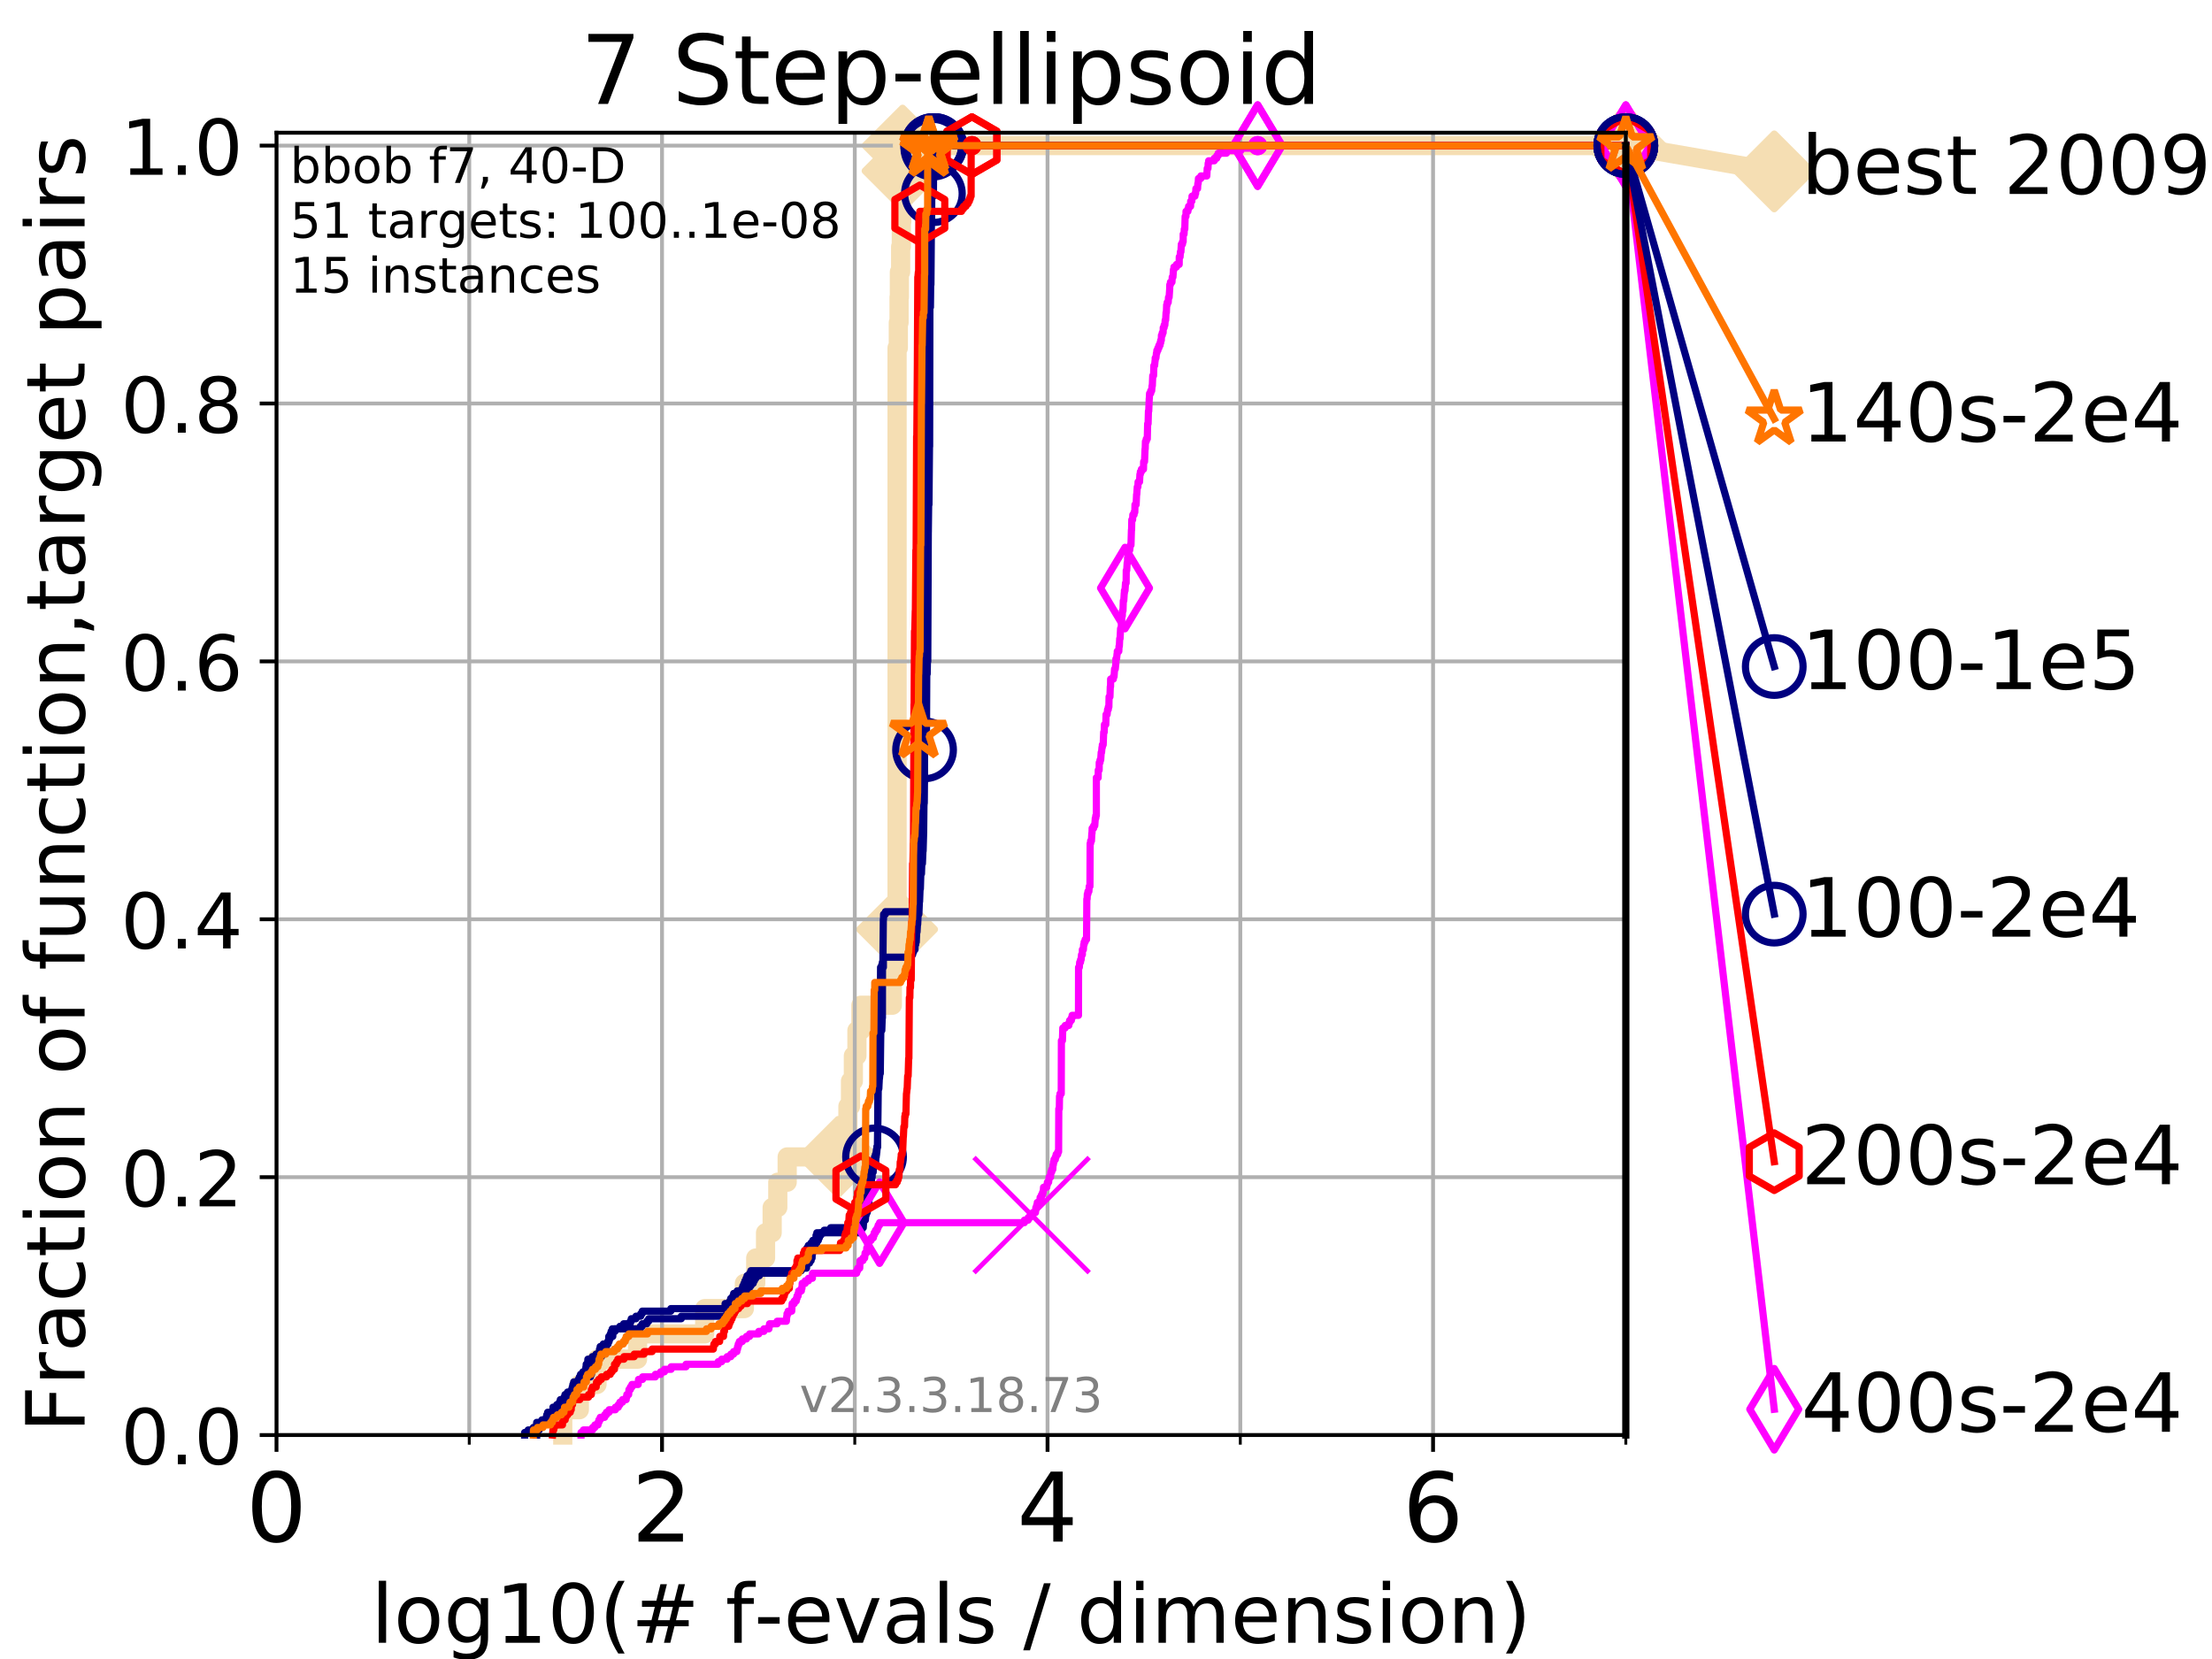 <?xml version="1.0" encoding="utf-8" standalone="no"?>
<!DOCTYPE svg PUBLIC "-//W3C//DTD SVG 1.1//EN"
  "http://www.w3.org/Graphics/SVG/1.1/DTD/svg11.dtd">
<!-- Created with matplotlib (https://matplotlib.org/) -->
<svg height="345.6pt" version="1.1" viewBox="0 0 460.8 345.6" width="460.8pt" xmlns="http://www.w3.org/2000/svg" xmlns:xlink="http://www.w3.org/1999/xlink">
 <defs>
  <style type="text/css">
*{stroke-linecap:butt;stroke-linejoin:round;}
  </style>
 </defs>
 <g id="figure_1">
  <g id="patch_1">
   <path d="M 0 345.6 
L 460.8 345.6 
L 460.8 0 
L 0 0 
z
" style="fill:#ffffff;"/>
  </g>
  <g id="axes_1">
   <g id="patch_2">
    <path d="M 57.6 298.944 
L 338.688 298.944 
L 338.688 27.648 
L 57.6 27.648 
z
" style="fill:#ffffff;"/>
   </g>
   <g id="line2d_1">
    <path d="M 117.231 298.944 
L 117.231 293.677 
L 120.689 293.677 
L 120.689 288.41 
L 124.369 288.41 
L 124.369 283.143 
L 132.818 283.143 
L 132.818 277.877 
L 146.804 277.877 
L 146.804 272.61 
L 155.067 272.61 
L 155.067 267.343 
L 157.432 267.343 
L 157.432 262.076 
L 159.477 262.076 
L 159.477 256.809 
L 160.854 256.809 
L 160.854 251.542 
L 162.03 251.542 
L 162.03 246.275 
L 163.984 246.275 
L 163.984 241.009 
L 174.596 241.009 
L 174.596 235.742 
L 176.637 235.742 
L 176.637 230.475 
L 177.174 230.475 
L 177.174 225.208 
L 177.773 225.208 
L 177.773 219.941 
L 178.513 219.941 
L 178.513 214.674 
L 179.344 214.674 
L 179.344 209.407 
L 185.892 209.407 
L 185.892 204.141 
L 186.271 204.141 
L 186.271 198.874 
L 186.605 198.874 
L 186.605 193.607 
L 186.877 193.607 
L 186.877 72.469 
L 187.138 72.469 
L 187.138 67.202 
L 187.289 67.202 
L 187.289 61.935 
L 187.357 61.935 
L 187.357 56.668 
L 187.62 56.668 
L 187.62 51.402 
L 187.763 51.402 
L 187.763 46.135 
L 187.863 46.135 
L 187.863 40.868 
L 188.001 40.868 
L 188.001 35.601 
L 188.024 35.601 
L 188.024 30.334 
L 338.688 30.334 
" style="fill:none;stroke:#f5deb3;stroke-linecap:square;stroke-width:4;"/>
   </g>
   <g id="line2d_2">
    <defs>
     <path d="M -0 7.778 
L 7.778 0 
L 0 -7.778 
L -7.778 -0 
z
" id="mdb952e47a6" style="stroke:#f5deb3;stroke-linejoin:miter;stroke-width:1.5;"/>
    </defs>
    <g>
     <use style="fill:#f5deb3;stroke:#f5deb3;stroke-linejoin:miter;stroke-width:1.5;" x="174.596" xlink:href="#mdb952e47a6" y="241.009"/>
     <use style="fill:#f5deb3;stroke:#f5deb3;stroke-linejoin:miter;stroke-width:1.5;" x="186.877" xlink:href="#mdb952e47a6" y="193.607"/>
     <use style="fill:#f5deb3;stroke:#f5deb3;stroke-linejoin:miter;stroke-width:1.5;" x="188.024" xlink:href="#mdb952e47a6" y="35.601"/>
     <use style="fill:#f5deb3;stroke:#f5deb3;stroke-linejoin:miter;stroke-width:1.5;" x="188.024" xlink:href="#mdb952e47a6" y="30.334"/>
     <use style="fill:#f5deb3;stroke:#f5deb3;stroke-linejoin:miter;stroke-width:1.5;" x="338.688" xlink:href="#mdb952e47a6" y="30.334"/>
    </g>
   </g>
   <g id="line2d_3">
    <path style="fill:none;stroke:#f5deb3;stroke-linecap:square;stroke-width:4;"/>
    <g/>
   </g>
   <g id="line2d_4">
    <path d="M 338.688 30.334 
L 369.608 35.706 
" style="fill:none;stroke:#f5deb3;stroke-linecap:square;stroke-width:4;"/>
    <g>
     <use style="fill:#f5deb3;stroke:#f5deb3;stroke-linejoin:miter;stroke-width:1.5;" x="338.688" xlink:href="#mdb952e47a6" y="30.334"/>
     <use style="fill:#f5deb3;stroke:#f5deb3;stroke-linejoin:miter;stroke-width:1.5;" x="369.608" xlink:href="#mdb952e47a6" y="35.706"/>
    </g>
   </g>
   <g id="matplotlib.axis_1">
    <g id="xtick_1">
     <g id="line2d_5">
      <path clip-path="url(#p4996cf51db)" d="M 57.6 298.944 
L 57.6 27.648 
" style="fill:none;stroke:#b0b0b0;stroke-linecap:square;stroke-width:0.8;"/>
     </g>
     <g id="line2d_6">
      <defs>
       <path d="M 0 0 
L 0 3.5 
" id="ma8b22df537" style="stroke:#000000;stroke-width:0.8;"/>
      </defs>
      <g>
       <use style="stroke:#000000;stroke-width:0.8;" x="57.6" xlink:href="#ma8b22df537" y="298.944"/>
      </g>
     </g>
     <g id="text_1">
      <!-- 0 -->
      <defs>
       <path d="M 31.781 66.406 
Q 24.172 66.406 20.328 58.906 
Q 16.5 51.422 16.5 36.375 
Q 16.5 21.391 20.328 13.891 
Q 24.172 6.391 31.781 6.391 
Q 39.453 6.391 43.281 13.891 
Q 47.125 21.391 47.125 36.375 
Q 47.125 51.422 43.281 58.906 
Q 39.453 66.406 31.781 66.406 
z
M 31.781 74.219 
Q 44.047 74.219 50.516 64.516 
Q 56.984 54.828 56.984 36.375 
Q 56.984 17.969 50.516 8.266 
Q 44.047 -1.422 31.781 -1.422 
Q 19.531 -1.422 13.062 8.266 
Q 6.594 17.969 6.594 36.375 
Q 6.594 54.828 13.062 64.516 
Q 19.531 74.219 31.781 74.219 
z
" id="DejaVuSans-48"/>
      </defs>
      <g transform="translate(51.237 321.141)scale(0.2 -0.2)">
       <use xlink:href="#DejaVuSans-48"/>
      </g>
     </g>
    </g>
    <g id="xtick_2">
     <g id="line2d_7">
      <path clip-path="url(#p4996cf51db)" d="M 137.911 298.944 
L 137.911 27.648 
" style="fill:none;stroke:#b0b0b0;stroke-linecap:square;stroke-width:0.8;"/>
     </g>
     <g id="line2d_8">
      <g>
       <use style="stroke:#000000;stroke-width:0.8;" x="137.911" xlink:href="#ma8b22df537" y="298.944"/>
      </g>
     </g>
     <g id="text_2">
      <!-- 2 -->
      <defs>
       <path d="M 19.188 8.297 
L 53.609 8.297 
L 53.609 0 
L 7.328 0 
L 7.328 8.297 
Q 12.938 14.109 22.625 23.891 
Q 32.328 33.688 34.812 36.531 
Q 39.547 41.844 41.422 45.531 
Q 43.312 49.219 43.312 52.781 
Q 43.312 58.594 39.234 62.25 
Q 35.156 65.922 28.609 65.922 
Q 23.969 65.922 18.812 64.312 
Q 13.672 62.703 7.812 59.422 
L 7.812 69.391 
Q 13.766 71.781 18.938 73 
Q 24.125 74.219 28.422 74.219 
Q 39.75 74.219 46.484 68.547 
Q 53.219 62.891 53.219 53.422 
Q 53.219 48.922 51.531 44.891 
Q 49.859 40.875 45.406 35.406 
Q 44.188 33.984 37.641 27.219 
Q 31.109 20.453 19.188 8.297 
z
" id="DejaVuSans-50"/>
      </defs>
      <g transform="translate(131.548 321.141)scale(0.2 -0.2)">
       <use xlink:href="#DejaVuSans-50"/>
      </g>
     </g>
    </g>
    <g id="xtick_3">
     <g id="line2d_9">
      <path clip-path="url(#p4996cf51db)" d="M 218.222 298.944 
L 218.222 27.648 
" style="fill:none;stroke:#b0b0b0;stroke-linecap:square;stroke-width:0.8;"/>
     </g>
     <g id="line2d_10">
      <g>
       <use style="stroke:#000000;stroke-width:0.8;" x="218.222" xlink:href="#ma8b22df537" y="298.944"/>
      </g>
     </g>
     <g id="text_3">
      <!-- 4 -->
      <defs>
       <path d="M 37.797 64.312 
L 12.891 25.391 
L 37.797 25.391 
z
M 35.203 72.906 
L 47.609 72.906 
L 47.609 25.391 
L 58.016 25.391 
L 58.016 17.188 
L 47.609 17.188 
L 47.609 0 
L 37.797 0 
L 37.797 17.188 
L 4.891 17.188 
L 4.891 26.703 
z
" id="DejaVuSans-52"/>
      </defs>
      <g transform="translate(211.859 321.141)scale(0.2 -0.2)">
       <use xlink:href="#DejaVuSans-52"/>
      </g>
     </g>
    </g>
    <g id="xtick_4">
     <g id="line2d_11">
      <path clip-path="url(#p4996cf51db)" d="M 298.533 298.944 
L 298.533 27.648 
" style="fill:none;stroke:#b0b0b0;stroke-linecap:square;stroke-width:0.8;"/>
     </g>
     <g id="line2d_12">
      <g>
       <use style="stroke:#000000;stroke-width:0.8;" x="298.533" xlink:href="#ma8b22df537" y="298.944"/>
      </g>
     </g>
     <g id="text_4">
      <!-- 6 -->
      <defs>
       <path d="M 33.016 40.375 
Q 26.375 40.375 22.484 35.828 
Q 18.609 31.297 18.609 23.391 
Q 18.609 15.531 22.484 10.953 
Q 26.375 6.391 33.016 6.391 
Q 39.656 6.391 43.531 10.953 
Q 47.406 15.531 47.406 23.391 
Q 47.406 31.297 43.531 35.828 
Q 39.656 40.375 33.016 40.375 
z
M 52.594 71.297 
L 52.594 62.312 
Q 48.875 64.062 45.094 64.984 
Q 41.312 65.922 37.594 65.922 
Q 27.828 65.922 22.672 59.328 
Q 17.531 52.734 16.797 39.406 
Q 19.672 43.656 24.016 45.922 
Q 28.375 48.188 33.594 48.188 
Q 44.578 48.188 50.953 41.516 
Q 57.328 34.859 57.328 23.391 
Q 57.328 12.156 50.688 5.359 
Q 44.047 -1.422 33.016 -1.422 
Q 20.359 -1.422 13.672 8.266 
Q 6.984 17.969 6.984 36.375 
Q 6.984 53.656 15.188 63.938 
Q 23.391 74.219 37.203 74.219 
Q 40.922 74.219 44.703 73.484 
Q 48.484 72.75 52.594 71.297 
z
" id="DejaVuSans-54"/>
      </defs>
      <g transform="translate(292.17 321.141)scale(0.2 -0.2)">
       <use xlink:href="#DejaVuSans-54"/>
      </g>
     </g>
    </g>
    <g id="xtick_5">
     <g id="line2d_13">
      <path clip-path="url(#p4996cf51db)" d="M 97.755 298.944 
L 97.755 27.648 
" style="fill:none;stroke:#b0b0b0;stroke-linecap:square;stroke-width:0.8;"/>
     </g>
     <g id="line2d_14">
      <defs>
       <path d="M 0 0 
L 0 2 
" id="mbde194e926" style="stroke:#000000;stroke-width:0.6;"/>
      </defs>
      <g>
       <use style="stroke:#000000;stroke-width:0.6;" x="97.755" xlink:href="#mbde194e926" y="298.944"/>
      </g>
     </g>
    </g>
    <g id="xtick_6">
     <g id="line2d_15">
      <path clip-path="url(#p4996cf51db)" d="M 178.066 298.944 
L 178.066 27.648 
" style="fill:none;stroke:#b0b0b0;stroke-linecap:square;stroke-width:0.8;"/>
     </g>
     <g id="line2d_16">
      <g>
       <use style="stroke:#000000;stroke-width:0.6;" x="178.066" xlink:href="#mbde194e926" y="298.944"/>
      </g>
     </g>
    </g>
    <g id="xtick_7">
     <g id="line2d_17">
      <path clip-path="url(#p4996cf51db)" d="M 258.377 298.944 
L 258.377 27.648 
" style="fill:none;stroke:#b0b0b0;stroke-linecap:square;stroke-width:0.8;"/>
     </g>
     <g id="line2d_18">
      <g>
       <use style="stroke:#000000;stroke-width:0.6;" x="258.377" xlink:href="#mbde194e926" y="298.944"/>
      </g>
     </g>
    </g>
    <g id="xtick_8">
     <g id="line2d_19">
      <path clip-path="url(#p4996cf51db)" d="M 338.688 298.944 
L 338.688 27.648 
" style="fill:none;stroke:#b0b0b0;stroke-linecap:square;stroke-width:0.8;"/>
     </g>
     <g id="line2d_20">
      <g>
       <use style="stroke:#000000;stroke-width:0.6;" x="338.688" xlink:href="#mbde194e926" y="298.944"/>
      </g>
     </g>
    </g>
    <g id="text_5">
     <!-- log10(# f-evals / dimension) -->
     <defs>
      <path d="M 9.422 75.984 
L 18.406 75.984 
L 18.406 0 
L 9.422 0 
z
" id="DejaVuSans-108"/>
      <path d="M 30.609 48.391 
Q 23.391 48.391 19.188 42.75 
Q 14.984 37.109 14.984 27.297 
Q 14.984 17.484 19.156 11.844 
Q 23.344 6.203 30.609 6.203 
Q 37.797 6.203 41.984 11.859 
Q 46.188 17.531 46.188 27.297 
Q 46.188 37.016 41.984 42.703 
Q 37.797 48.391 30.609 48.391 
z
M 30.609 56 
Q 42.328 56 49.016 48.375 
Q 55.719 40.766 55.719 27.297 
Q 55.719 13.875 49.016 6.219 
Q 42.328 -1.422 30.609 -1.422 
Q 18.844 -1.422 12.172 6.219 
Q 5.516 13.875 5.516 27.297 
Q 5.516 40.766 12.172 48.375 
Q 18.844 56 30.609 56 
z
" id="DejaVuSans-111"/>
      <path d="M 45.406 27.984 
Q 45.406 37.75 41.375 43.109 
Q 37.359 48.484 30.078 48.484 
Q 22.859 48.484 18.828 43.109 
Q 14.797 37.75 14.797 27.984 
Q 14.797 18.266 18.828 12.891 
Q 22.859 7.516 30.078 7.516 
Q 37.359 7.516 41.375 12.891 
Q 45.406 18.266 45.406 27.984 
z
M 54.391 6.781 
Q 54.391 -7.172 48.188 -13.984 
Q 42 -20.797 29.203 -20.797 
Q 24.469 -20.797 20.266 -20.094 
Q 16.062 -19.391 12.109 -17.922 
L 12.109 -9.188 
Q 16.062 -11.328 19.922 -12.344 
Q 23.781 -13.375 27.781 -13.375 
Q 36.625 -13.375 41.016 -8.766 
Q 45.406 -4.156 45.406 5.172 
L 45.406 9.625 
Q 42.625 4.781 38.281 2.391 
Q 33.938 0 27.875 0 
Q 17.828 0 11.672 7.656 
Q 5.516 15.328 5.516 27.984 
Q 5.516 40.672 11.672 48.328 
Q 17.828 56 27.875 56 
Q 33.938 56 38.281 53.609 
Q 42.625 51.219 45.406 46.391 
L 45.406 54.688 
L 54.391 54.688 
z
" id="DejaVuSans-103"/>
      <path d="M 12.406 8.297 
L 28.516 8.297 
L 28.516 63.922 
L 10.984 60.406 
L 10.984 69.391 
L 28.422 72.906 
L 38.281 72.906 
L 38.281 8.297 
L 54.391 8.297 
L 54.391 0 
L 12.406 0 
z
" id="DejaVuSans-49"/>
      <path d="M 31 75.875 
Q 24.469 64.656 21.281 53.656 
Q 18.109 42.672 18.109 31.391 
Q 18.109 20.125 21.312 9.062 
Q 24.516 -2 31 -13.188 
L 23.188 -13.188 
Q 15.875 -1.703 12.234 9.375 
Q 8.594 20.453 8.594 31.391 
Q 8.594 42.281 12.203 53.312 
Q 15.828 64.359 23.188 75.875 
z
" id="DejaVuSans-40"/>
      <path d="M 51.125 44 
L 36.922 44 
L 32.812 27.688 
L 47.125 27.688 
z
M 43.797 71.781 
L 38.719 51.516 
L 52.984 51.516 
L 58.109 71.781 
L 65.922 71.781 
L 60.891 51.516 
L 76.125 51.516 
L 76.125 44 
L 58.984 44 
L 54.984 27.688 
L 70.516 27.688 
L 70.516 20.219 
L 53.078 20.219 
L 48 0 
L 40.188 0 
L 45.219 20.219 
L 30.906 20.219 
L 25.875 0 
L 18.016 0 
L 23.094 20.219 
L 7.719 20.219 
L 7.719 27.688 
L 24.906 27.688 
L 29 44 
L 13.281 44 
L 13.281 51.516 
L 30.906 51.516 
L 35.891 71.781 
z
" id="DejaVuSans-35"/>
      <path id="DejaVuSans-32"/>
      <path d="M 37.109 75.984 
L 37.109 68.5 
L 28.516 68.5 
Q 23.688 68.5 21.797 66.547 
Q 19.922 64.594 19.922 59.516 
L 19.922 54.688 
L 34.719 54.688 
L 34.719 47.703 
L 19.922 47.703 
L 19.922 0 
L 10.891 0 
L 10.891 47.703 
L 2.297 47.703 
L 2.297 54.688 
L 10.891 54.688 
L 10.891 58.5 
Q 10.891 67.625 15.141 71.797 
Q 19.391 75.984 28.609 75.984 
z
" id="DejaVuSans-102"/>
      <path d="M 4.891 31.391 
L 31.203 31.391 
L 31.203 23.391 
L 4.891 23.391 
z
" id="DejaVuSans-45"/>
      <path d="M 56.203 29.594 
L 56.203 25.203 
L 14.891 25.203 
Q 15.484 15.922 20.484 11.062 
Q 25.484 6.203 34.422 6.203 
Q 39.594 6.203 44.453 7.469 
Q 49.312 8.734 54.109 11.281 
L 54.109 2.781 
Q 49.266 0.734 44.188 -0.344 
Q 39.109 -1.422 33.891 -1.422 
Q 20.797 -1.422 13.156 6.188 
Q 5.516 13.812 5.516 26.812 
Q 5.516 40.234 12.766 48.109 
Q 20.016 56 32.328 56 
Q 43.359 56 49.781 48.891 
Q 56.203 41.797 56.203 29.594 
z
M 47.219 32.234 
Q 47.125 39.594 43.094 43.984 
Q 39.062 48.391 32.422 48.391 
Q 24.906 48.391 20.391 44.141 
Q 15.875 39.891 15.188 32.172 
z
" id="DejaVuSans-101"/>
      <path d="M 2.984 54.688 
L 12.5 54.688 
L 29.594 8.797 
L 46.688 54.688 
L 56.203 54.688 
L 35.688 0 
L 23.484 0 
z
" id="DejaVuSans-118"/>
      <path d="M 34.281 27.484 
Q 23.391 27.484 19.188 25 
Q 14.984 22.516 14.984 16.5 
Q 14.984 11.719 18.141 8.906 
Q 21.297 6.109 26.703 6.109 
Q 34.188 6.109 38.703 11.406 
Q 43.219 16.703 43.219 25.484 
L 43.219 27.484 
z
M 52.203 31.203 
L 52.203 0 
L 43.219 0 
L 43.219 8.297 
Q 40.141 3.328 35.547 0.953 
Q 30.953 -1.422 24.312 -1.422 
Q 15.922 -1.422 10.953 3.297 
Q 6 8.016 6 15.922 
Q 6 25.141 12.172 29.828 
Q 18.359 34.516 30.609 34.516 
L 43.219 34.516 
L 43.219 35.406 
Q 43.219 41.609 39.141 45 
Q 35.062 48.391 27.688 48.391 
Q 23 48.391 18.547 47.266 
Q 14.109 46.141 10.016 43.891 
L 10.016 52.203 
Q 14.938 54.109 19.578 55.047 
Q 24.219 56 28.609 56 
Q 40.484 56 46.344 49.844 
Q 52.203 43.703 52.203 31.203 
z
" id="DejaVuSans-97"/>
      <path d="M 44.281 53.078 
L 44.281 44.578 
Q 40.484 46.531 36.375 47.5 
Q 32.281 48.484 27.875 48.484 
Q 21.188 48.484 17.844 46.438 
Q 14.5 44.391 14.5 40.281 
Q 14.5 37.156 16.891 35.375 
Q 19.281 33.594 26.516 31.984 
L 29.594 31.297 
Q 39.156 29.25 43.188 25.516 
Q 47.219 21.781 47.219 15.094 
Q 47.219 7.469 41.188 3.016 
Q 35.156 -1.422 24.609 -1.422 
Q 20.219 -1.422 15.453 -0.562 
Q 10.688 0.297 5.422 2 
L 5.422 11.281 
Q 10.406 8.688 15.234 7.391 
Q 20.062 6.109 24.812 6.109 
Q 31.156 6.109 34.562 8.281 
Q 37.984 10.453 37.984 14.406 
Q 37.984 18.062 35.516 20.016 
Q 33.062 21.969 24.703 23.781 
L 21.578 24.516 
Q 13.234 26.266 9.516 29.906 
Q 5.812 33.547 5.812 39.891 
Q 5.812 47.609 11.281 51.797 
Q 16.75 56 26.812 56 
Q 31.781 56 36.172 55.266 
Q 40.578 54.547 44.281 53.078 
z
" id="DejaVuSans-115"/>
      <path d="M 25.391 72.906 
L 33.688 72.906 
L 8.297 -9.281 
L 0 -9.281 
z
" id="DejaVuSans-47"/>
      <path d="M 45.406 46.391 
L 45.406 75.984 
L 54.391 75.984 
L 54.391 0 
L 45.406 0 
L 45.406 8.203 
Q 42.578 3.328 38.25 0.953 
Q 33.938 -1.422 27.875 -1.422 
Q 17.969 -1.422 11.734 6.484 
Q 5.516 14.406 5.516 27.297 
Q 5.516 40.188 11.734 48.094 
Q 17.969 56 27.875 56 
Q 33.938 56 38.25 53.625 
Q 42.578 51.266 45.406 46.391 
z
M 14.797 27.297 
Q 14.797 17.391 18.875 11.75 
Q 22.953 6.109 30.078 6.109 
Q 37.203 6.109 41.297 11.75 
Q 45.406 17.391 45.406 27.297 
Q 45.406 37.203 41.297 42.844 
Q 37.203 48.484 30.078 48.484 
Q 22.953 48.484 18.875 42.844 
Q 14.797 37.203 14.797 27.297 
z
" id="DejaVuSans-100"/>
      <path d="M 9.422 54.688 
L 18.406 54.688 
L 18.406 0 
L 9.422 0 
z
M 9.422 75.984 
L 18.406 75.984 
L 18.406 64.594 
L 9.422 64.594 
z
" id="DejaVuSans-105"/>
      <path d="M 52 44.188 
Q 55.375 50.25 60.062 53.125 
Q 64.75 56 71.094 56 
Q 79.641 56 84.281 50.016 
Q 88.922 44.047 88.922 33.016 
L 88.922 0 
L 79.891 0 
L 79.891 32.719 
Q 79.891 40.578 77.094 44.375 
Q 74.312 48.188 68.609 48.188 
Q 61.625 48.188 57.562 43.547 
Q 53.516 38.922 53.516 30.906 
L 53.516 0 
L 44.484 0 
L 44.484 32.719 
Q 44.484 40.625 41.703 44.406 
Q 38.922 48.188 33.109 48.188 
Q 26.219 48.188 22.156 43.531 
Q 18.109 38.875 18.109 30.906 
L 18.109 0 
L 9.078 0 
L 9.078 54.688 
L 18.109 54.688 
L 18.109 46.188 
Q 21.188 51.219 25.484 53.609 
Q 29.781 56 35.688 56 
Q 41.656 56 45.828 52.969 
Q 50 49.953 52 44.188 
z
" id="DejaVuSans-109"/>
      <path d="M 54.891 33.016 
L 54.891 0 
L 45.906 0 
L 45.906 32.719 
Q 45.906 40.484 42.875 44.328 
Q 39.844 48.188 33.797 48.188 
Q 26.516 48.188 22.312 43.547 
Q 18.109 38.922 18.109 30.906 
L 18.109 0 
L 9.078 0 
L 9.078 54.688 
L 18.109 54.688 
L 18.109 46.188 
Q 21.344 51.125 25.703 53.562 
Q 30.078 56 35.797 56 
Q 45.219 56 50.047 50.172 
Q 54.891 44.344 54.891 33.016 
z
" id="DejaVuSans-110"/>
      <path d="M 8.016 75.875 
L 15.828 75.875 
Q 23.141 64.359 26.781 53.312 
Q 30.422 42.281 30.422 31.391 
Q 30.422 20.453 26.781 9.375 
Q 23.141 -1.703 15.828 -13.188 
L 8.016 -13.188 
Q 14.5 -2 17.703 9.062 
Q 20.906 20.125 20.906 31.391 
Q 20.906 42.672 17.703 53.656 
Q 14.5 64.656 8.016 75.875 
z
" id="DejaVuSans-41"/>
     </defs>
     <g transform="translate(77.303 342.218)scale(0.17 -0.17)">
      <use xlink:href="#DejaVuSans-108"/>
      <use x="27.783" xlink:href="#DejaVuSans-111"/>
      <use x="88.965" xlink:href="#DejaVuSans-103"/>
      <use x="152.441" xlink:href="#DejaVuSans-49"/>
      <use x="216.064" xlink:href="#DejaVuSans-48"/>
      <use x="279.688" xlink:href="#DejaVuSans-40"/>
      <use x="318.701" xlink:href="#DejaVuSans-35"/>
      <use x="402.49" xlink:href="#DejaVuSans-32"/>
      <use x="434.277" xlink:href="#DejaVuSans-102"/>
      <use x="469.404" xlink:href="#DejaVuSans-45"/>
      <use x="505.488" xlink:href="#DejaVuSans-101"/>
      <use x="567.012" xlink:href="#DejaVuSans-118"/>
      <use x="626.191" xlink:href="#DejaVuSans-97"/>
      <use x="687.471" xlink:href="#DejaVuSans-108"/>
      <use x="715.254" xlink:href="#DejaVuSans-115"/>
      <use x="767.354" xlink:href="#DejaVuSans-32"/>
      <use x="799.141" xlink:href="#DejaVuSans-47"/>
      <use x="832.832" xlink:href="#DejaVuSans-32"/>
      <use x="864.619" xlink:href="#DejaVuSans-100"/>
      <use x="928.096" xlink:href="#DejaVuSans-105"/>
      <use x="955.879" xlink:href="#DejaVuSans-109"/>
      <use x="1053.291" xlink:href="#DejaVuSans-101"/>
      <use x="1114.814" xlink:href="#DejaVuSans-110"/>
      <use x="1178.193" xlink:href="#DejaVuSans-115"/>
      <use x="1230.293" xlink:href="#DejaVuSans-105"/>
      <use x="1258.076" xlink:href="#DejaVuSans-111"/>
      <use x="1319.258" xlink:href="#DejaVuSans-110"/>
      <use x="1382.637" xlink:href="#DejaVuSans-41"/>
     </g>
    </g>
   </g>
   <g id="matplotlib.axis_2">
    <g id="ytick_1">
     <g id="line2d_21">
      <path clip-path="url(#p4996cf51db)" d="M 57.6 298.944 
L 338.688 298.944 
" style="fill:none;stroke:#b0b0b0;stroke-linecap:square;stroke-width:0.8;"/>
     </g>
     <g id="line2d_22">
      <defs>
       <path d="M 0 0 
L -3.5 0 
" id="m28c6a87b63" style="stroke:#000000;stroke-width:0.8;"/>
      </defs>
      <g>
       <use style="stroke:#000000;stroke-width:0.8;" x="57.6" xlink:href="#m28c6a87b63" y="298.944"/>
      </g>
     </g>
     <g id="text_6">
      <!-- 0.0 -->
      <defs>
       <path d="M 10.688 12.406 
L 21 12.406 
L 21 0 
L 10.688 0 
z
" id="DejaVuSans-46"/>
      </defs>
      <g transform="translate(25.155 305.023)scale(0.16 -0.16)">
       <use xlink:href="#DejaVuSans-48"/>
       <use x="63.623" xlink:href="#DejaVuSans-46"/>
       <use x="95.41" xlink:href="#DejaVuSans-48"/>
      </g>
     </g>
    </g>
    <g id="ytick_2">
     <g id="line2d_23">
      <path clip-path="url(#p4996cf51db)" d="M 57.6 245.222 
L 338.688 245.222 
" style="fill:none;stroke:#b0b0b0;stroke-linecap:square;stroke-width:0.8;"/>
     </g>
     <g id="line2d_24">
      <g>
       <use style="stroke:#000000;stroke-width:0.8;" x="57.6" xlink:href="#m28c6a87b63" y="245.222"/>
      </g>
     </g>
     <g id="text_7">
      <!-- 0.2 -->
      <g transform="translate(25.155 251.301)scale(0.16 -0.16)">
       <use xlink:href="#DejaVuSans-48"/>
       <use x="63.623" xlink:href="#DejaVuSans-46"/>
       <use x="95.41" xlink:href="#DejaVuSans-50"/>
      </g>
     </g>
    </g>
    <g id="ytick_3">
     <g id="line2d_25">
      <path clip-path="url(#p4996cf51db)" d="M 57.6 191.5 
L 338.688 191.5 
" style="fill:none;stroke:#b0b0b0;stroke-linecap:square;stroke-width:0.8;"/>
     </g>
     <g id="line2d_26">
      <g>
       <use style="stroke:#000000;stroke-width:0.8;" x="57.6" xlink:href="#m28c6a87b63" y="191.5"/>
      </g>
     </g>
     <g id="text_8">
      <!-- 0.4 -->
      <g transform="translate(25.155 197.579)scale(0.16 -0.16)">
       <use xlink:href="#DejaVuSans-48"/>
       <use x="63.623" xlink:href="#DejaVuSans-46"/>
       <use x="95.41" xlink:href="#DejaVuSans-52"/>
      </g>
     </g>
    </g>
    <g id="ytick_4">
     <g id="line2d_27">
      <path clip-path="url(#p4996cf51db)" d="M 57.6 137.778 
L 338.688 137.778 
" style="fill:none;stroke:#b0b0b0;stroke-linecap:square;stroke-width:0.8;"/>
     </g>
     <g id="line2d_28">
      <g>
       <use style="stroke:#000000;stroke-width:0.8;" x="57.6" xlink:href="#m28c6a87b63" y="137.778"/>
      </g>
     </g>
     <g id="text_9">
      <!-- 0.6 -->
      <g transform="translate(25.155 143.857)scale(0.16 -0.16)">
       <use xlink:href="#DejaVuSans-48"/>
       <use x="63.623" xlink:href="#DejaVuSans-46"/>
       <use x="95.41" xlink:href="#DejaVuSans-54"/>
      </g>
     </g>
    </g>
    <g id="ytick_5">
     <g id="line2d_29">
      <path clip-path="url(#p4996cf51db)" d="M 57.6 84.056 
L 338.688 84.056 
" style="fill:none;stroke:#b0b0b0;stroke-linecap:square;stroke-width:0.8;"/>
     </g>
     <g id="line2d_30">
      <g>
       <use style="stroke:#000000;stroke-width:0.8;" x="57.6" xlink:href="#m28c6a87b63" y="84.056"/>
      </g>
     </g>
     <g id="text_10">
      <!-- 0.8 -->
      <defs>
       <path d="M 31.781 34.625 
Q 24.75 34.625 20.719 30.859 
Q 16.703 27.094 16.703 20.516 
Q 16.703 13.922 20.719 10.156 
Q 24.75 6.391 31.781 6.391 
Q 38.812 6.391 42.859 10.172 
Q 46.922 13.969 46.922 20.516 
Q 46.922 27.094 42.891 30.859 
Q 38.875 34.625 31.781 34.625 
z
M 21.922 38.812 
Q 15.578 40.375 12.031 44.719 
Q 8.5 49.078 8.5 55.328 
Q 8.5 64.062 14.719 69.141 
Q 20.953 74.219 31.781 74.219 
Q 42.672 74.219 48.875 69.141 
Q 55.078 64.062 55.078 55.328 
Q 55.078 49.078 51.531 44.719 
Q 48 40.375 41.703 38.812 
Q 48.828 37.156 52.797 32.312 
Q 56.781 27.484 56.781 20.516 
Q 56.781 9.906 50.312 4.234 
Q 43.844 -1.422 31.781 -1.422 
Q 19.734 -1.422 13.25 4.234 
Q 6.781 9.906 6.781 20.516 
Q 6.781 27.484 10.781 32.312 
Q 14.797 37.156 21.922 38.812 
z
M 18.312 54.391 
Q 18.312 48.734 21.844 45.562 
Q 25.391 42.391 31.781 42.391 
Q 38.141 42.391 41.719 45.562 
Q 45.312 48.734 45.312 54.391 
Q 45.312 60.062 41.719 63.234 
Q 38.141 66.406 31.781 66.406 
Q 25.391 66.406 21.844 63.234 
Q 18.312 60.062 18.312 54.391 
z
" id="DejaVuSans-56"/>
      </defs>
      <g transform="translate(25.155 90.135)scale(0.16 -0.16)">
       <use xlink:href="#DejaVuSans-48"/>
       <use x="63.623" xlink:href="#DejaVuSans-46"/>
       <use x="95.41" xlink:href="#DejaVuSans-56"/>
      </g>
     </g>
    </g>
    <g id="ytick_6">
     <g id="line2d_31">
      <path clip-path="url(#p4996cf51db)" d="M 57.6 30.334 
L 338.688 30.334 
" style="fill:none;stroke:#b0b0b0;stroke-linecap:square;stroke-width:0.8;"/>
     </g>
     <g id="line2d_32">
      <g>
       <use style="stroke:#000000;stroke-width:0.8;" x="57.6" xlink:href="#m28c6a87b63" y="30.334"/>
      </g>
     </g>
     <g id="text_11">
      <!-- 1.0 -->
      <g transform="translate(25.155 36.413)scale(0.16 -0.16)">
       <use xlink:href="#DejaVuSans-49"/>
       <use x="63.623" xlink:href="#DejaVuSans-46"/>
       <use x="95.41" xlink:href="#DejaVuSans-48"/>
      </g>
     </g>
    </g>
    <g id="text_12">
     <!-- Fraction of function,target pairs -->
     <defs>
      <path d="M 9.812 72.906 
L 51.703 72.906 
L 51.703 64.594 
L 19.672 64.594 
L 19.672 43.109 
L 48.578 43.109 
L 48.578 34.812 
L 19.672 34.812 
L 19.672 0 
L 9.812 0 
z
" id="DejaVuSans-70"/>
      <path d="M 41.109 46.297 
Q 39.594 47.172 37.812 47.578 
Q 36.031 48 33.891 48 
Q 26.266 48 22.188 43.047 
Q 18.109 38.094 18.109 28.812 
L 18.109 0 
L 9.078 0 
L 9.078 54.688 
L 18.109 54.688 
L 18.109 46.188 
Q 20.953 51.172 25.484 53.578 
Q 30.031 56 36.531 56 
Q 37.453 56 38.578 55.875 
Q 39.703 55.766 41.062 55.516 
z
" id="DejaVuSans-114"/>
      <path d="M 48.781 52.594 
L 48.781 44.188 
Q 44.969 46.297 41.141 47.344 
Q 37.312 48.391 33.406 48.391 
Q 24.656 48.391 19.812 42.844 
Q 14.984 37.312 14.984 27.297 
Q 14.984 17.281 19.812 11.734 
Q 24.656 6.203 33.406 6.203 
Q 37.312 6.203 41.141 7.25 
Q 44.969 8.297 48.781 10.406 
L 48.781 2.094 
Q 45.016 0.344 40.984 -0.531 
Q 36.969 -1.422 32.422 -1.422 
Q 20.062 -1.422 12.781 6.344 
Q 5.516 14.109 5.516 27.297 
Q 5.516 40.672 12.859 48.328 
Q 20.219 56 33.016 56 
Q 37.156 56 41.109 55.141 
Q 45.062 54.297 48.781 52.594 
z
" id="DejaVuSans-99"/>
      <path d="M 18.312 70.219 
L 18.312 54.688 
L 36.812 54.688 
L 36.812 47.703 
L 18.312 47.703 
L 18.312 18.016 
Q 18.312 11.328 20.141 9.422 
Q 21.969 7.516 27.594 7.516 
L 36.812 7.516 
L 36.812 0 
L 27.594 0 
Q 17.188 0 13.234 3.875 
Q 9.281 7.766 9.281 18.016 
L 9.281 47.703 
L 2.688 47.703 
L 2.688 54.688 
L 9.281 54.688 
L 9.281 70.219 
z
" id="DejaVuSans-116"/>
      <path d="M 8.5 21.578 
L 8.5 54.688 
L 17.484 54.688 
L 17.484 21.922 
Q 17.484 14.156 20.5 10.266 
Q 23.531 6.391 29.594 6.391 
Q 36.859 6.391 41.078 11.031 
Q 45.312 15.672 45.312 23.688 
L 45.312 54.688 
L 54.297 54.688 
L 54.297 0 
L 45.312 0 
L 45.312 8.406 
Q 42.047 3.422 37.719 1 
Q 33.406 -1.422 27.688 -1.422 
Q 18.266 -1.422 13.375 4.438 
Q 8.5 10.297 8.5 21.578 
z
M 31.109 56 
z
" id="DejaVuSans-117"/>
      <path d="M 11.719 12.406 
L 22.016 12.406 
L 22.016 4 
L 14.016 -11.625 
L 7.719 -11.625 
L 11.719 4 
z
" id="DejaVuSans-44"/>
      <path d="M 18.109 8.203 
L 18.109 -20.797 
L 9.078 -20.797 
L 9.078 54.688 
L 18.109 54.688 
L 18.109 46.391 
Q 20.953 51.266 25.266 53.625 
Q 29.594 56 35.594 56 
Q 45.562 56 51.781 48.094 
Q 58.016 40.188 58.016 27.297 
Q 58.016 14.406 51.781 6.484 
Q 45.562 -1.422 35.594 -1.422 
Q 29.594 -1.422 25.266 0.953 
Q 20.953 3.328 18.109 8.203 
z
M 48.688 27.297 
Q 48.688 37.203 44.609 42.844 
Q 40.531 48.484 33.406 48.484 
Q 26.266 48.484 22.188 42.844 
Q 18.109 37.203 18.109 27.297 
Q 18.109 17.391 22.188 11.75 
Q 26.266 6.109 33.406 6.109 
Q 40.531 6.109 44.609 11.75 
Q 48.688 17.391 48.688 27.297 
z
" id="DejaVuSans-112"/>
     </defs>
     <g transform="translate(17.62 298.435)rotate(-90)scale(0.17 -0.17)">
      <use xlink:href="#DejaVuSans-70"/>
      <use x="57.41" xlink:href="#DejaVuSans-114"/>
      <use x="98.523" xlink:href="#DejaVuSans-97"/>
      <use x="159.803" xlink:href="#DejaVuSans-99"/>
      <use x="214.783" xlink:href="#DejaVuSans-116"/>
      <use x="253.992" xlink:href="#DejaVuSans-105"/>
      <use x="281.775" xlink:href="#DejaVuSans-111"/>
      <use x="342.957" xlink:href="#DejaVuSans-110"/>
      <use x="406.336" xlink:href="#DejaVuSans-32"/>
      <use x="438.123" xlink:href="#DejaVuSans-111"/>
      <use x="499.305" xlink:href="#DejaVuSans-102"/>
      <use x="534.51" xlink:href="#DejaVuSans-32"/>
      <use x="566.297" xlink:href="#DejaVuSans-102"/>
      <use x="601.502" xlink:href="#DejaVuSans-117"/>
      <use x="664.881" xlink:href="#DejaVuSans-110"/>
      <use x="728.26" xlink:href="#DejaVuSans-99"/>
      <use x="783.24" xlink:href="#DejaVuSans-116"/>
      <use x="822.449" xlink:href="#DejaVuSans-105"/>
      <use x="850.232" xlink:href="#DejaVuSans-111"/>
      <use x="911.414" xlink:href="#DejaVuSans-110"/>
      <use x="974.793" xlink:href="#DejaVuSans-44"/>
      <use x="1006.58" xlink:href="#DejaVuSans-116"/>
      <use x="1045.789" xlink:href="#DejaVuSans-97"/>
      <use x="1107.068" xlink:href="#DejaVuSans-114"/>
      <use x="1148.166" xlink:href="#DejaVuSans-103"/>
      <use x="1211.643" xlink:href="#DejaVuSans-101"/>
      <use x="1273.166" xlink:href="#DejaVuSans-116"/>
      <use x="1312.375" xlink:href="#DejaVuSans-32"/>
      <use x="1344.162" xlink:href="#DejaVuSans-112"/>
      <use x="1407.639" xlink:href="#DejaVuSans-97"/>
      <use x="1468.918" xlink:href="#DejaVuSans-105"/>
      <use x="1496.701" xlink:href="#DejaVuSans-114"/>
      <use x="1537.814" xlink:href="#DejaVuSans-115"/>
     </g>
    </g>
   </g>
   <g id="line2d_33">
    <defs>
     <path d="M 0 1.5 
C 0.398 1.5 0.779 1.342 1.061 1.061 
C 1.342 0.779 1.5 0.398 1.5 0 
C 1.5 -0.398 1.342 -0.779 1.061 -1.061 
C 0.779 -1.342 0.398 -1.5 0 -1.5 
C -0.398 -1.5 -0.779 -1.342 -1.061 -1.061 
C -1.342 -0.779 -1.5 -0.398 -1.5 0 
C -1.5 0.398 -1.342 0.779 -1.061 1.061 
C -0.779 1.342 -0.398 1.5 0 1.5 
z
" id="mf0f3148b1d" style="stroke:#f5deb3;"/>
    </defs>
    <g>
     <use style="fill:#f5deb3;stroke:#f5deb3;" x="188.024" xlink:href="#mf0f3148b1d" y="30.334"/>
     <use style="fill:#f5deb3;stroke:#f5deb3;" x="188.024" xlink:href="#mf0f3148b1d" y="30.334"/>
    </g>
   </g>
   <g id="line2d_34">
    <defs>
     <path d="M 0 1.5 
C 0.398 1.5 0.779 1.342 1.061 1.061 
C 1.342 0.779 1.5 0.398 1.5 0 
C 1.5 -0.398 1.342 -0.779 1.061 -1.061 
C 0.779 -1.342 0.398 -1.5 0 -1.5 
C -0.398 -1.5 -0.779 -1.342 -1.061 -1.061 
C -1.342 -0.779 -1.5 -0.398 -1.5 0 
C -1.5 0.398 -1.342 0.779 -1.061 1.061 
C -0.779 1.342 -0.398 1.5 0 1.5 
z
" id="m2431b0b05a" style="stroke:#000080;"/>
    </defs>
    <g>
     <use style="fill:#000080;stroke:#000080;" x="194.722" xlink:href="#m2431b0b05a" y="30.334"/>
     <use style="fill:#000080;stroke:#000080;" x="194.722" xlink:href="#m2431b0b05a" y="30.334"/>
    </g>
   </g>
   <g id="line2d_35">
    <path d="M 109.29 298.944 
L 109.29 298.417 
L 110.017 298.417 
L 110.017 297.891 
L 111.105 297.891 
L 111.105 297.364 
L 111.742 297.364 
L 111.8 296.311 
L 113.524 296.311 
L 113.524 295.784 
L 113.874 295.784 
L 113.891 294.731 
L 114.08 294.731 
L 114.08 294.204 
L 115.19 294.204 
L 115.19 293.15 
L 115.974 293.15 
L 115.974 292.624 
L 116.532 292.624 
L 116.532 292.097 
L 116.724 292.097 
L 116.724 291.57 
L 117.5 291.57 
L 117.5 291.044 
L 117.696 291.044 
L 117.696 290.517 
L 118.23 290.517 
L 118.23 289.99 
L 119.046 289.99 
L 119.046 289.464 
L 119.212 289.464 
L 119.212 288.937 
L 119.339 288.937 
L 119.339 288.41 
L 119.515 288.41 
L 119.515 287.884 
L 120.454 287.884 
L 120.454 287.357 
L 120.701 287.357 
L 120.701 286.83 
L 120.933 286.83 
L 120.933 286.304 
L 121.434 286.304 
L 121.434 285.777 
L 121.953 285.777 
L 122.062 284.723 
L 122.116 284.723 
L 122.116 284.197 
L 122.394 284.197 
L 122.468 283.143 
L 123.384 283.143 
L 123.384 282.617 
L 124.149 282.617 
L 124.149 282.09 
L 124.809 282.09 
L 124.892 281.037 
L 125.029 281.037 
L 125.029 280.51 
L 125.665 280.51 
L 125.665 279.983 
L 126.599 279.983 
L 126.599 279.457 
L 126.781 279.457 
L 126.823 278.403 
L 127.133 278.403 
L 127.133 277.877 
L 127.31 277.877 
L 127.31 277.35 
L 127.548 277.35 
L 127.548 276.823 
L 133.387 276.823 
L 133.387 276.296 
L 133.772 276.296 
L 133.772 275.77 
L 134.745 275.77 
L 134.745 275.243 
L 135.133 275.243 
L 135.133 274.716 
L 141.917 274.716 
L 141.917 274.19 
L 151.381 274.19 
L 151.381 273.663 
L 152.265 273.663 
L 152.343 272.083 
L 152.531 272.083 
L 152.531 271.556 
L 153.673 271.556 
L 153.673 271.03 
L 154.266 271.03 
L 154.311 269.976 
L 154.74 269.976 
L 154.74 269.45 
L 155.169 269.45 
L 155.169 268.923 
L 156.019 268.923 
L 156.088 267.87 
L 156.437 267.87 
L 156.437 267.343 
L 156.909 267.343 
L 156.909 266.816 
L 157.158 266.816 
L 157.158 266.289 
L 157.471 266.289 
L 157.471 265.763 
L 158.191 265.763 
L 158.191 265.236 
L 166.151 265.236 
L 166.151 264.709 
L 166.926 264.709 
L 166.926 264.183 
L 168.014 264.183 
L 168.073 263.129 
L 168.634 263.129 
L 168.634 262.603 
L 168.97 262.603 
L 168.97 262.076 
L 169.164 262.076 
L 169.208 261.023 
L 169.322 261.023 
L 169.322 260.496 
L 169.517 260.496 
L 169.517 259.969 
L 169.815 259.969 
L 169.836 258.916 
L 170.171 258.916 
L 170.171 258.389 
L 170.477 258.389 
L 170.477 257.862 
L 170.692 257.862 
L 170.692 257.336 
L 170.988 257.336 
L 170.988 256.809 
L 171.677 256.809 
L 171.677 256.282 
L 173.046 256.282 
L 173.046 255.756 
L 178.14 255.756 
L 178.14 255.229 
L 178.712 255.229 
L 178.712 254.702 
L 179.122 254.702 
L 179.205 253.649 
L 179.276 253.649 
L 179.276 253.122 
L 179.609 253.122 
L 179.609 252.596 
L 179.929 252.596 
L 179.974 251.542 
L 180.056 251.542 
L 180.056 251.016 
L 180.269 251.016 
L 180.355 249.962 
L 180.44 249.962 
L 180.534 248.382 
L 180.573 248.382 
L 180.676 246.802 
L 180.952 246.802 
L 180.952 246.275 
L 181.119 246.275 
L 181.151 245.222 
L 181.239 245.222 
L 181.335 243.642 
L 181.553 243.642 
L 181.553 243.115 
L 181.933 243.115 
L 181.956 242.062 
L 182.064 242.062 
L 182.064 241.535 
L 182.183 241.535 
L 182.183 241.009 
L 182.362 241.009 
L 182.362 240.482 
L 182.556 240.482 
L 182.576 239.428 
L 182.702 239.428 
L 182.702 238.902 
L 182.813 238.902 
L 182.907 226.788 
L 183.077 226.788 
L 183.172 224.681 
L 183.203 224.681 
L 183.3 223.628 
L 183.379 223.628 
L 183.486 214.674 
L 183.693 214.674 
L 183.784 212.041 
L 183.824 212.041 
L 183.838 201.507 
L 184.021 201.507 
L 184.021 199.4 
L 189.496 199.4 
L 189.496 198.874 
L 190.119 198.874 
L 190.119 198.347 
L 190.305 198.347 
L 190.305 197.82 
L 190.608 197.82 
L 190.632 196.767 
L 190.756 196.767 
L 190.756 196.24 
L 190.874 196.24 
L 190.967 194.133 
L 191.037 194.133 
L 191.125 192.553 
L 191.169 192.553 
L 191.268 190.447 
L 191.419 190.447 
L 191.527 187.813 
L 191.565 187.813 
L 191.665 185.18 
L 191.729 185.18 
L 191.824 182.02 
L 191.959 182.02 
L 192.027 179.913 
L 192.154 179.913 
L 192.262 177.28 
L 192.301 177.28 
L 192.407 173.593 
L 192.413 173.593 
L 192.524 163.059 
L 192.565 163.059 
L 192.65 142.518 
L 192.694 142.518 
L 192.789 128.298 
L 192.817 128.298 
L 192.92 126.191 
L 192.948 126.191 
L 193.01 111.97 
L 193.075 111.97 
L 193.171 101.963 
L 193.203 101.963 
L 193.314 87.743 
L 193.326 87.743 
L 193.4 70.889 
L 193.452 70.889 
L 193.557 65.095 
L 193.616 65.095 
L 193.667 64.042 
L 193.777 64.042 
L 193.876 45.081 
L 193.893 45.081 
L 193.923 43.501 
L 194.029 43.501 
L 194.088 40.868 
L 194.445 40.868 
L 194.504 31.914 
L 194.622 31.914 
L 194.722 30.334 
L 338.688 30.334 
L 338.688 30.334 
" style="fill:none;stroke:#000080;stroke-linecap:square;stroke-width:1.5;"/>
   </g>
   <g id="line2d_36">
    <defs>
     <path d="M 0 6 
C 1.591 6 3.117 5.368 4.243 4.243 
C 5.368 3.117 6 1.591 6 0 
C 6 -1.591 5.368 -3.117 4.243 -4.243 
C 3.117 -5.368 1.591 -6 0 -6 
C -1.591 -6 -3.117 -5.368 -4.243 -4.243 
C -5.368 -3.117 -6 -1.591 -6 0 
C -6 1.591 -5.368 3.117 -4.243 4.243 
C -3.117 5.368 -1.591 6 0 6 
z
" id="m80fc1c39ea" style="stroke:#000080;stroke-width:1.5;"/>
    </defs>
    <g>
     <use style="fill-opacity:0;stroke:#000080;stroke-width:1.5;" x="182.183" xlink:href="#m80fc1c39ea" y="241.009"/>
     <use style="fill-opacity:0;stroke:#000080;stroke-width:1.5;" x="194.445" xlink:href="#m80fc1c39ea" y="40.341"/>
     <use style="fill-opacity:0;stroke:#000080;stroke-width:1.5;" x="194.722" xlink:href="#m80fc1c39ea" y="30.334"/>
     <use style="fill-opacity:0;stroke:#000080;stroke-width:1.5;" x="194.722" xlink:href="#m80fc1c39ea" y="30.334"/>
     <use style="fill-opacity:0;stroke:#000080;stroke-width:1.5;" x="338.688" xlink:href="#m80fc1c39ea" y="30.334"/>
    </g>
   </g>
   <g id="line2d_37">
    <path style="fill:none;stroke:#000080;stroke-linecap:square;stroke-width:1.5;"/>
    <g/>
   </g>
   <g id="line2d_38">
    <g>
     <use style="fill:#000080;stroke:#000080;" x="194.331" xlink:href="#m2431b0b05a" y="30.334"/>
     <use style="fill:#000080;stroke:#000080;" x="194.331" xlink:href="#m2431b0b05a" y="30.334"/>
    </g>
   </g>
   <g id="line2d_39">
    <path d="M 111.8 298.944 
L 111.82 297.891 
L 112.338 297.891 
L 112.338 297.364 
L 112.544 297.364 
L 112.6 296.311 
L 112.895 296.311 
L 112.895 295.784 
L 113.787 295.784 
L 113.787 295.257 
L 114.652 295.257 
L 114.652 294.731 
L 115.206 294.731 
L 115.206 294.204 
L 115.492 294.204 
L 115.492 293.677 
L 116.812 293.677 
L 116.827 292.624 
L 117.074 292.624 
L 117.074 292.097 
L 118.081 292.097 
L 118.081 291.57 
L 118.603 291.57 
L 118.643 290.517 
L 119.123 290.517 
L 119.123 289.99 
L 119.59 289.99 
L 119.59 289.464 
L 119.924 289.464 
L 119.924 288.41 
L 120.783 288.41 
L 120.783 287.884 
L 121.811 287.884 
L 121.91 286.83 
L 123.009 286.83 
L 123.009 286.304 
L 123.223 286.304 
L 123.284 285.25 
L 123.574 285.25 
L 123.574 284.723 
L 123.732 284.723 
L 123.742 283.67 
L 123.879 283.67 
L 123.879 283.143 
L 124.226 283.143 
L 124.226 282.617 
L 125.31 282.617 
L 125.31 282.09 
L 125.744 282.09 
L 125.744 281.563 
L 125.945 281.563 
L 125.945 281.037 
L 126.262 281.037 
L 126.355 279.983 
L 126.674 279.983 
L 126.674 279.457 
L 126.888 279.457 
L 126.888 278.93 
L 127.084 278.93 
L 127.084 278.403 
L 127.651 278.403 
L 127.69 277.35 
L 128.131 277.35 
L 128.131 276.823 
L 129.14 276.823 
L 129.14 276.296 
L 129.909 276.296 
L 129.909 275.77 
L 131.294 275.77 
L 131.294 275.243 
L 131.503 275.243 
L 131.503 274.716 
L 132.488 274.716 
L 132.488 274.19 
L 133.471 274.19 
L 133.471 273.663 
L 133.789 273.663 
L 133.789 273.136 
L 139.747 273.136 
L 139.747 272.61 
L 151.025 272.61 
L 151.056 271.556 
L 152.004 271.556 
L 152.004 271.03 
L 152.213 271.03 
L 152.213 270.503 
L 152.653 270.503 
L 152.653 269.976 
L 152.833 269.976 
L 152.833 269.45 
L 153.556 269.45 
L 153.556 268.923 
L 154.549 268.923 
L 154.549 268.396 
L 154.74 268.396 
L 154.74 267.87 
L 154.987 267.87 
L 154.987 267.343 
L 155.189 267.343 
L 155.189 266.816 
L 155.43 266.816 
L 155.43 266.289 
L 155.625 266.289 
L 155.625 265.763 
L 156.171 265.763 
L 156.171 265.236 
L 156.418 265.236 
L 156.418 264.709 
L 166.753 264.709 
L 166.753 264.183 
L 167.1 264.183 
L 167.1 263.656 
L 167.407 263.656 
L 167.407 263.129 
L 167.52 263.129 
L 167.52 262.603 
L 167.687 262.603 
L 167.687 262.076 
L 168.004 262.076 
L 168.089 259.969 
L 168.388 259.969 
L 168.388 259.443 
L 168.964 259.443 
L 168.964 258.916 
L 169.323 258.916 
L 169.323 258.389 
L 169.971 258.389 
L 169.995 257.336 
L 170.161 257.336 
L 170.161 256.809 
L 178.95 256.809 
L 178.95 256.282 
L 179.468 256.282 
L 179.468 255.756 
L 179.828 255.756 
L 179.922 254.176 
L 180.264 254.176 
L 180.354 253.122 
L 180.44 253.122 
L 180.44 252.596 
L 180.661 252.596 
L 180.748 251.016 
L 180.808 251.016 
L 180.808 250.489 
L 180.999 250.489 
L 181.007 249.436 
L 181.141 249.436 
L 181.146 248.382 
L 181.336 248.382 
L 181.443 246.802 
L 181.485 246.802 
L 181.578 245.222 
L 181.684 245.222 
L 181.695 244.169 
L 181.901 244.169 
L 181.927 243.115 
L 182.02 243.115 
L 182.02 242.589 
L 182.382 242.589 
L 182.475 241.009 
L 182.534 241.009 
L 182.571 239.955 
L 182.664 239.955 
L 182.676 238.902 
L 182.817 238.902 
L 182.913 226.261 
L 183.008 226.261 
L 183.078 223.101 
L 183.172 223.101 
L 183.218 212.041 
L 183.379 212.041 
L 183.44 201.507 
L 183.688 201.507 
L 183.688 200.98 
L 183.813 200.98 
L 183.813 200.454 
L 183.928 200.454 
L 184.015 191.5 
L 184.048 191.5 
L 184.071 190.447 
L 184.453 190.447 
L 184.453 189.92 
L 190.092 189.92 
L 190.092 189.393 
L 190.261 189.393 
L 190.261 188.867 
L 190.476 188.867 
L 190.476 188.34 
L 190.712 188.34 
L 190.823 187.287 
L 190.833 187.287 
L 190.882 186.233 
L 190.954 186.233 
L 190.978 184.653 
L 191.135 184.653 
L 191.223 182.546 
L 191.345 182.546 
L 191.429 181.493 
L 191.581 181.493 
L 191.672 178.333 
L 191.701 178.333 
L 191.786 175.173 
L 191.841 175.173 
L 191.905 173.593 
L 191.982 173.593 
L 192.087 170.433 
L 192.198 170.433 
L 192.272 168.853 
L 192.372 168.853 
L 192.458 167.272 
L 192.509 167.272 
L 192.604 156.212 
L 192.664 156.212 
L 192.731 154.105 
L 192.822 154.105 
L 192.915 151.999 
L 193.007 151.999 
L 193.061 140.411 
L 193.15 140.411 
L 193.202 137.778 
L 193.271 137.778 
L 193.379 110.917 
L 193.384 110.917 
L 193.454 105.124 
L 193.52 105.124 
L 193.629 93.01 
L 193.659 93.01 
L 193.713 64.042 
L 193.78 64.042 
L 193.858 59.302 
L 193.928 59.302 
L 194.035 46.135 
L 194.068 46.135 
L 194.16 32.441 
L 194.194 32.441 
L 194.242 30.861 
L 194.331 30.861 
L 194.331 30.334 
L 338.688 30.334 
L 338.688 30.334 
" style="fill:none;stroke:#000080;stroke-linecap:square;stroke-width:1.5;"/>
   </g>
   <g id="line2d_40">
    <g>
     <use style="fill-opacity:0;stroke:#000080;stroke-width:1.5;" x="192.604" xlink:href="#m80fc1c39ea" y="156.212"/>
     <use style="fill-opacity:0;stroke:#000080;stroke-width:1.5;" x="194.331" xlink:href="#m80fc1c39ea" y="30.861"/>
     <use style="fill-opacity:0;stroke:#000080;stroke-width:1.5;" x="194.331" xlink:href="#m80fc1c39ea" y="30.334"/>
     <use style="fill-opacity:0;stroke:#000080;stroke-width:1.5;" x="194.331" xlink:href="#m80fc1c39ea" y="30.334"/>
     <use style="fill-opacity:0;stroke:#000080;stroke-width:1.5;" x="338.688" xlink:href="#m80fc1c39ea" y="30.334"/>
    </g>
   </g>
   <g id="line2d_41">
    <path style="fill:none;stroke:#000080;stroke-linecap:square;stroke-width:1.5;"/>
    <g/>
   </g>
   <g id="line2d_42">
    <defs>
     <path d="M 0 1.5 
C 0.398 1.5 0.779 1.342 1.061 1.061 
C 1.342 0.779 1.5 0.398 1.5 0 
C 1.5 -0.398 1.342 -0.779 1.061 -1.061 
C 0.779 -1.342 0.398 -1.5 0 -1.5 
C -0.398 -1.5 -0.779 -1.342 -1.061 -1.061 
C -1.342 -0.779 -1.5 -0.398 -1.5 0 
C -1.5 0.398 -1.342 0.779 -1.061 1.061 
C -0.779 1.342 -0.398 1.5 0 1.5 
z
" id="me800a7ed8d" style="stroke:#ff00ff;"/>
    </defs>
    <g>
     <use style="fill:#ff00ff;stroke:#ff00ff;" x="261.998" xlink:href="#me800a7ed8d" y="30.334"/>
     <use style="fill:#ff00ff;stroke:#ff00ff;" x="261.998" xlink:href="#me800a7ed8d" y="30.334"/>
    </g>
   </g>
   <g id="line2d_43">
    <path d="M 121.037 298.944 
L 121.037 298.417 
L 121.535 298.417 
L 121.535 297.891 
L 123.454 297.891 
L 123.454 297.364 
L 123.927 297.364 
L 123.927 296.837 
L 124.576 296.837 
L 124.576 296.311 
L 124.762 296.311 
L 124.762 295.784 
L 125.047 295.784 
L 125.047 295.257 
L 125.953 295.257 
L 125.953 294.731 
L 126.33 294.731 
L 126.33 294.204 
L 126.888 294.204 
L 126.888 293.677 
L 128.199 293.677 
L 128.199 293.15 
L 128.805 293.15 
L 128.805 292.624 
L 129.14 292.624 
L 129.14 292.097 
L 129.686 292.097 
L 129.686 291.57 
L 130.445 291.57 
L 130.445 291.044 
L 130.578 291.044 
L 130.578 290.517 
L 130.959 290.517 
L 131.024 289.464 
L 131.326 289.464 
L 131.326 288.937 
L 131.647 288.937 
L 131.647 288.41 
L 132.946 288.41 
L 133.016 287.357 
L 133.855 287.357 
L 133.855 286.83 
L 136.523 286.83 
L 136.523 286.304 
L 137.625 286.304 
L 137.625 285.777 
L 138.422 285.777 
L 138.422 285.25 
L 139.809 285.25 
L 139.809 284.723 
L 142.917 284.723 
L 142.917 284.197 
L 149.604 284.197 
L 149.604 283.67 
L 150.336 283.67 
L 150.336 283.143 
L 151.478 283.143 
L 151.478 282.617 
L 152.251 282.617 
L 152.251 282.09 
L 152.821 282.09 
L 152.821 281.563 
L 153.504 281.563 
L 153.504 281.037 
L 153.648 281.037 
L 153.648 280.51 
L 153.794 280.51 
L 153.794 279.983 
L 154.021 279.983 
L 154.021 279.457 
L 154.638 279.457 
L 154.638 278.93 
L 155.497 278.93 
L 155.497 278.403 
L 156.154 278.403 
L 156.154 277.877 
L 158.072 277.877 
L 158.072 277.35 
L 159.136 277.35 
L 159.136 276.823 
L 160.181 276.823 
L 160.181 276.296 
L 160.307 276.296 
L 160.307 275.77 
L 161.891 275.77 
L 161.891 275.243 
L 163.815 275.243 
L 163.897 274.19 
L 163.949 274.19 
L 163.949 273.663 
L 164.182 273.663 
L 164.182 273.136 
L 164.933 273.136 
L 165.021 271.556 
L 165.457 271.556 
L 165.457 271.03 
L 165.875 271.03 
L 165.875 270.503 
L 166.032 270.503 
L 166.032 269.976 
L 166.258 269.976 
L 166.258 269.45 
L 166.385 269.45 
L 166.385 268.923 
L 166.933 268.923 
L 166.933 268.396 
L 167.061 268.396 
L 167.113 267.343 
L 167.744 267.343 
L 167.744 266.816 
L 168.423 266.816 
L 168.423 266.289 
L 169.233 266.289 
L 169.265 265.236 
L 178.453 265.236 
L 178.453 264.709 
L 178.666 264.709 
L 178.666 264.183 
L 179.092 264.183 
L 179.159 262.603 
L 179.767 262.603 
L 179.767 262.076 
L 180.12 262.076 
L 180.214 261.023 
L 180.512 261.023 
L 180.566 259.969 
L 180.711 259.969 
L 180.799 258.916 
L 181.06 258.916 
L 181.06 258.389 
L 181.468 258.389 
L 181.468 257.862 
L 181.935 257.862 
L 181.935 257.336 
L 182.111 257.336 
L 182.111 256.809 
L 182.39 256.809 
L 182.39 256.282 
L 182.741 256.282 
L 182.741 255.756 
L 182.939 255.756 
L 182.939 255.229 
L 183.233 255.229 
L 183.233 254.702 
L 213.406 254.702 
L 213.406 254.176 
L 214.196 254.176 
L 214.196 253.649 
L 214.602 253.649 
L 214.602 253.122 
L 215.161 253.122 
L 215.161 252.596 
L 215.71 252.596 
L 215.787 251.542 
L 215.969 251.542 
L 215.969 251.016 
L 216.091 251.016 
L 216.091 250.489 
L 216.631 250.489 
L 216.678 249.436 
L 216.957 249.436 
L 216.957 248.909 
L 217.188 248.909 
L 217.188 248.382 
L 217.31 248.382 
L 217.393 247.329 
L 218.059 247.329 
L 218.059 246.802 
L 218.186 246.802 
L 218.186 246.275 
L 218.449 246.275 
L 218.549 245.222 
L 218.849 245.222 
L 218.9 244.169 
L 219.084 244.169 
L 219.084 243.642 
L 219.313 243.642 
L 219.376 242.589 
L 219.445 242.589 
L 219.445 242.062 
L 219.569 242.062 
L 219.569 241.535 
L 219.849 241.535 
L 219.849 241.009 
L 220.011 241.009 
L 220.011 240.482 
L 220.34 240.482 
L 220.34 239.955 
L 220.525 239.955 
L 220.564 231.001 
L 220.676 231.001 
L 220.716 228.368 
L 220.82 228.368 
L 220.82 227.841 
L 221.077 227.841 
L 221.11 216.781 
L 221.321 216.781 
L 221.401 214.148 
L 221.896 214.148 
L 221.896 213.621 
L 222.654 213.621 
L 222.654 213.094 
L 222.823 213.094 
L 222.823 212.567 
L 223.19 212.567 
L 223.19 212.041 
L 223.344 212.041 
L 223.344 211.514 
L 224.668 211.514 
L 224.685 201.507 
L 224.845 201.507 
L 224.916 200.454 
L 225.093 200.454 
L 225.093 199.927 
L 225.22 199.927 
L 225.299 198.874 
L 225.479 198.874 
L 225.479 197.82 
L 225.69 197.82 
L 225.749 196.767 
L 225.848 196.767 
L 225.848 196.24 
L 226.055 196.24 
L 226.055 195.714 
L 226.347 195.714 
L 226.407 187.287 
L 226.466 187.287 
L 226.509 186.233 
L 226.636 186.233 
L 226.636 185.706 
L 226.834 185.706 
L 226.906 184.653 
L 227.055 184.653 
L 227.098 175.699 
L 227.198 175.699 
L 227.198 175.173 
L 227.37 175.173 
L 227.446 173.593 
L 227.487 173.593 
L 227.513 172.539 
L 227.827 172.539 
L 227.827 172.013 
L 228.061 172.013 
L 228.17 170.433 
L 228.276 170.433 
L 228.276 169.906 
L 228.39 169.906 
L 228.39 162.006 
L 228.767 162.006 
L 228.788 160.426 
L 228.972 160.426 
L 228.993 158.846 
L 229.155 158.846 
L 229.155 158.319 
L 229.296 158.319 
L 229.398 156.739 
L 229.475 156.739 
L 229.566 155.685 
L 229.635 155.685 
L 229.635 155.159 
L 229.81 155.159 
L 229.92 152.525 
L 230.027 152.525 
L 230.075 150.945 
L 230.352 150.945 
L 230.416 148.838 
L 230.634 148.838 
L 230.733 147.785 
L 230.882 147.785 
L 230.882 147.258 
L 230.998 147.258 
L 231.041 145.152 
L 231.224 145.152 
L 231.291 143.045 
L 231.348 143.045 
L 231.364 141.465 
L 231.928 141.465 
L 231.928 140.938 
L 232.082 140.938 
L 232.184 139.358 
L 232.336 139.358 
L 232.434 138.305 
L 232.454 138.305 
L 232.462 137.251 
L 232.6 137.251 
L 232.706 136.198 
L 232.747 136.198 
L 232.747 135.671 
L 233.068 135.671 
L 233.116 134.618 
L 233.181 134.618 
L 233.255 133.038 
L 233.329 133.038 
L 233.439 130.931 
L 233.537 130.931 
L 233.635 129.878 
L 233.669 129.878 
L 233.695 128.298 
L 233.799 128.298 
L 233.826 127.244 
L 233.938 127.244 
L 234.009 125.138 
L 234.104 125.138 
L 234.2 123.558 
L 234.233 123.558 
L 234.233 123.031 
L 234.36 123.031 
L 234.464 121.451 
L 234.593 121.451 
L 234.618 118.817 
L 234.716 118.817 
L 234.811 117.237 
L 234.888 117.237 
L 234.897 116.184 
L 235.006 116.184 
L 235.006 115.657 
L 235.162 115.657 
L 235.167 114.604 
L 235.342 114.604 
L 235.45 113.55 
L 235.604 113.55 
L 235.7 110.39 
L 235.73 110.39 
L 235.774 108.284 
L 235.941 108.284 
L 235.991 107.23 
L 236.249 107.23 
L 236.249 106.704 
L 236.4 106.704 
L 236.439 105.124 
L 236.676 105.124 
L 236.773 103.017 
L 236.806 103.017 
L 236.913 101.437 
L 237.042 101.437 
L 237.084 100.383 
L 237.385 100.383 
L 237.468 98.803 
L 237.558 98.803 
L 237.558 98.277 
L 237.774 98.277 
L 237.774 97.75 
L 238.207 97.75 
L 238.245 96.17 
L 238.427 96.17 
L 238.532 93.536 
L 238.57 93.536 
L 238.613 91.956 
L 238.789 91.956 
L 238.789 91.43 
L 239 91.43 
L 239.076 88.27 
L 239.168 88.27 
L 239.24 85.636 
L 239.301 85.636 
L 239.409 83.003 
L 239.424 83.003 
L 239.479 81.949 
L 239.712 81.949 
L 239.712 81.423 
L 239.912 81.423 
L 239.996 80.369 
L 240.05 80.369 
L 240.137 78.263 
L 240.308 78.263 
L 240.371 76.156 
L 240.526 76.156 
L 240.624 75.102 
L 240.649 75.102 
L 240.649 74.576 
L 240.802 74.576 
L 240.913 73.522 
L 240.992 73.522 
L 240.992 72.996 
L 241.214 72.996 
L 241.214 72.469 
L 241.424 72.469 
L 241.424 71.942 
L 241.659 71.942 
L 241.659 71.416 
L 241.793 71.416 
L 241.793 70.889 
L 241.922 70.889 
L 241.949 69.836 
L 242.122 69.836 
L 242.122 69.309 
L 242.299 69.309 
L 242.325 68.255 
L 242.51 68.255 
L 242.51 67.729 
L 242.661 67.729 
L 242.734 66.675 
L 242.827 66.675 
L 242.912 65.095 
L 242.976 65.095 
L 243.036 63.515 
L 243.149 63.515 
L 243.149 62.989 
L 243.36 62.989 
L 243.422 61.935 
L 243.55 61.935 
L 243.656 60.355 
L 243.663 60.355 
L 243.692 59.302 
L 243.823 59.302 
L 243.823 58.775 
L 244.141 58.775 
L 244.2 57.722 
L 244.344 57.722 
L 244.453 56.142 
L 244.559 56.142 
L 244.559 55.615 
L 245.083 55.615 
L 245.083 55.088 
L 245.643 55.088 
L 245.664 53.508 
L 245.835 53.508 
L 245.904 52.455 
L 246.006 52.455 
L 246.094 50.875 
L 246.333 50.875 
L 246.333 50.348 
L 246.473 50.348 
L 246.483 48.768 
L 246.662 48.768 
L 246.711 47.715 
L 246.815 47.715 
L 246.888 45.081 
L 247.061 45.081 
L 247.069 44.028 
L 247.464 44.028 
L 247.464 43.501 
L 247.611 43.501 
L 247.611 42.975 
L 248.02 42.975 
L 248.037 41.921 
L 248.278 41.921 
L 248.32 40.868 
L 248.926 40.868 
L 248.926 40.341 
L 249.07 40.341 
L 249.13 39.288 
L 249.474 39.288 
L 249.53 38.234 
L 249.601 38.234 
L 249.657 37.181 
L 250.159 37.181 
L 250.159 36.654 
L 251.398 36.654 
L 251.485 35.074 
L 251.648 35.074 
L 251.685 34.021 
L 251.787 34.021 
L 251.787 33.494 
L 252.958 33.494 
L 252.958 32.968 
L 253.468 32.968 
L 253.468 32.441 
L 253.77 32.441 
L 253.77 31.914 
L 255.49 31.914 
L 255.49 31.387 
L 258.491 31.387 
L 258.491 30.861 
L 261.998 30.861 
L 261.998 30.334 
L 338.688 30.334 
L 338.688 30.334 
" style="fill:none;stroke:#ff00ff;stroke-linecap:square;stroke-width:1.5;"/>
   </g>
   <g id="line2d_44">
    <defs>
     <path d="M -0 8.485 
L 5.091 0 
L 0 -8.485 
L -5.091 -0 
z
" id="m6a851956ff" style="stroke:#ff00ff;stroke-linejoin:miter;stroke-width:1.5;"/>
    </defs>
    <g>
     <use style="fill-opacity:0;stroke:#ff00ff;stroke-linejoin:miter;stroke-width:1.5;" x="183.233" xlink:href="#m6a851956ff" y="254.702"/>
     <use style="fill-opacity:0;stroke:#ff00ff;stroke-linejoin:miter;stroke-width:1.5;" x="234.36" xlink:href="#m6a851956ff" y="122.504"/>
     <use style="fill-opacity:0;stroke:#ff00ff;stroke-linejoin:miter;stroke-width:1.5;" x="261.998" xlink:href="#m6a851956ff" y="30.334"/>
     <use style="fill-opacity:0;stroke:#ff00ff;stroke-linejoin:miter;stroke-width:1.5;" x="261.998" xlink:href="#m6a851956ff" y="30.334"/>
     <use style="fill-opacity:0;stroke:#ff00ff;stroke-linejoin:miter;stroke-width:1.5;" x="338.688" xlink:href="#m6a851956ff" y="30.334"/>
    </g>
   </g>
   <g id="line2d_45">
    <path style="fill:none;stroke:#ff00ff;stroke-linecap:square;stroke-width:1.5;"/>
    <g/>
   </g>
   <g id="line2d_46">
    <path clip-path="url(#p4996cf51db)" d="M 214.902 253.122 
" style="fill:none;stroke:#ff00ff;stroke-linecap:square;stroke-width:1.5;"/>
    <defs>
     <path d="M -12 12 
L 12 -12 
M -12 -12 
L 12 12 
" id="maeab279628" style="stroke:#ff00ff;"/>
    </defs>
    <g clip-path="url(#p4996cf51db)">
     <use style="fill:#ff00ff;stroke:#ff00ff;" x="214.902" xlink:href="#maeab279628" y="253.122"/>
    </g>
   </g>
   <g id="line2d_47">
    <defs>
     <path d="M 0 1.5 
C 0.398 1.5 0.779 1.342 1.061 1.061 
C 1.342 0.779 1.5 0.398 1.5 0 
C 1.5 -0.398 1.342 -0.779 1.061 -1.061 
C 0.779 -1.342 0.398 -1.5 0 -1.5 
C -0.398 -1.5 -0.779 -1.342 -1.061 -1.061 
C -1.342 -0.779 -1.5 -0.398 -1.5 0 
C -1.5 0.398 -1.342 0.779 -1.061 1.061 
C -0.779 1.342 -0.398 1.5 0 1.5 
z
" id="mf55861b3fe" style="stroke:#ff0000;"/>
    </defs>
    <g>
     <use style="fill:#ff0000;stroke:#ff0000;" x="202.47" xlink:href="#mf55861b3fe" y="30.334"/>
     <use style="fill:#ff0000;stroke:#ff0000;" x="202.47" xlink:href="#mf55861b3fe" y="30.334"/>
    </g>
   </g>
   <g id="line2d_48">
    <path d="M 115.109 298.944 
L 115.19 297.891 
L 115.349 297.891 
L 115.349 297.364 
L 115.508 297.364 
L 115.508 296.837 
L 117.174 296.837 
L 117.203 295.784 
L 117.738 295.784 
L 117.738 295.257 
L 117.889 295.257 
L 117.889 294.731 
L 118.283 294.731 
L 118.283 294.204 
L 118.8 294.204 
L 118.8 293.677 
L 118.994 293.677 
L 119.033 292.624 
L 119.263 292.624 
L 119.364 291.57 
L 120.783 291.57 
L 120.783 291.044 
L 122.605 291.044 
L 122.605 290.517 
L 123.182 290.517 
L 123.193 289.464 
L 123.414 289.464 
L 123.414 288.937 
L 124.197 288.937 
L 124.274 287.884 
L 124.725 287.884 
L 124.725 287.357 
L 125.274 287.357 
L 125.274 286.83 
L 126.355 286.83 
L 126.355 286.304 
L 127.133 286.304 
L 127.133 285.777 
L 127.509 285.777 
L 127.509 285.25 
L 128.008 285.25 
L 128.016 284.197 
L 128.419 284.197 
L 128.419 283.67 
L 128.709 283.67 
L 128.709 283.143 
L 129.977 283.143 
L 129.977 282.617 
L 132.121 282.617 
L 132.121 282.09 
L 134.166 282.09 
L 134.166 281.563 
L 135.844 281.563 
L 135.844 281.037 
L 148.602 281.037 
L 148.712 279.983 
L 149.038 279.983 
L 149.038 279.457 
L 149.911 279.457 
L 149.936 278.403 
L 150.723 278.403 
L 150.748 277.35 
L 150.92 277.35 
L 150.988 276.296 
L 151.817 276.296 
L 151.817 275.77 
L 152.002 275.77 
L 152.002 275.243 
L 152.248 275.243 
L 152.248 274.716 
L 152.499 274.716 
L 152.499 274.19 
L 152.703 274.19 
L 152.703 273.663 
L 152.983 273.663 
L 152.983 273.136 
L 153.28 273.136 
L 153.28 272.61 
L 153.882 272.61 
L 153.882 272.083 
L 154.374 272.083 
L 154.374 271.556 
L 155.71 271.556 
L 155.71 271.03 
L 162.848 271.03 
L 162.848 270.503 
L 163.174 270.503 
L 163.174 269.976 
L 163.382 269.976 
L 163.382 269.45 
L 163.542 269.45 
L 163.542 268.923 
L 163.923 268.923 
L 163.923 268.396 
L 164.431 268.396 
L 164.465 267.343 
L 164.558 267.343 
L 164.662 266.289 
L 164.818 266.289 
L 164.818 265.763 
L 164.934 265.763 
L 164.934 265.236 
L 165.475 265.236 
L 165.574 264.183 
L 165.887 264.183 
L 165.887 263.656 
L 166.016 263.656 
L 166.024 262.603 
L 166.193 262.603 
L 166.193 262.076 
L 167.296 262.076 
L 167.375 261.023 
L 167.582 261.023 
L 167.582 260.496 
L 174.94 260.496 
L 174.986 259.443 
L 175.089 259.443 
L 175.089 258.916 
L 175.73 258.916 
L 175.73 258.389 
L 175.949 258.389 
L 175.989 257.336 
L 176.151 257.336 
L 176.151 256.809 
L 176.396 256.809 
L 176.492 255.756 
L 176.583 255.756 
L 176.608 254.702 
L 176.81 254.702 
L 176.906 253.122 
L 177.165 253.122 
L 177.165 252.596 
L 177.296 252.596 
L 177.296 252.069 
L 177.589 252.069 
L 177.589 251.542 
L 178.054 251.542 
L 178.061 250.489 
L 178.429 250.489 
L 178.491 249.436 
L 178.595 249.436 
L 178.642 248.382 
L 178.933 248.382 
L 178.933 247.855 
L 179.174 247.855 
L 179.174 247.329 
L 179.343 247.329 
L 179.343 246.802 
L 186.558 246.802 
L 186.558 246.275 
L 186.904 246.275 
L 186.904 245.749 
L 187.112 245.749 
L 187.112 245.222 
L 187.255 245.222 
L 187.344 243.642 
L 187.487 243.642 
L 187.531 242.062 
L 187.606 242.062 
L 187.708 241.009 
L 187.743 241.009 
L 187.743 240.482 
L 187.938 240.482 
L 188.017 239.428 
L 188.058 239.428 
L 188.166 236.795 
L 188.191 236.795 
L 188.291 234.688 
L 188.428 234.688 
L 188.486 232.582 
L 188.572 232.582 
L 188.572 232.055 
L 188.721 232.055 
L 188.83 227.841 
L 188.847 227.841 
L 188.95 226.788 
L 188.984 226.788 
L 189.084 224.155 
L 189.182 224.155 
L 189.29 220.468 
L 189.338 220.468 
L 189.435 207.827 
L 189.541 207.827 
L 189.567 205.721 
L 189.673 205.721 
L 189.692 204.141 
L 189.825 204.141 
L 189.936 192.027 
L 190.019 192.027 
L 190.112 179.913 
L 190.17 179.913 
L 190.265 175.699 
L 190.299 175.699 
L 190.402 146.732 
L 190.427 146.732 
L 190.506 131.458 
L 190.566 131.458 
L 190.664 127.244 
L 190.688 127.244 
L 190.796 114.604 
L 190.847 114.604 
L 190.946 90.903 
L 190.989 90.903 
L 191.1 76.156 
L 191.101 76.156 
L 191.194 57.722 
L 191.22 57.722 
L 191.311 56.668 
L 191.373 56.668 
L 191.418 45.081 
L 191.571 45.081 
L 191.617 44.028 
L 200.309 44.028 
L 200.309 43.501 
L 200.71 43.501 
L 200.71 42.975 
L 201.233 42.975 
L 201.233 42.448 
L 201.656 42.448 
L 201.656 41.921 
L 201.936 41.921 
L 201.936 41.395 
L 202.132 41.395 
L 202.132 40.868 
L 202.302 40.868 
L 202.31 30.861 
L 202.47 30.861 
L 202.47 30.334 
L 338.688 30.334 
L 338.688 30.334 
" style="fill:none;stroke:#ff0000;stroke-linecap:square;stroke-width:1.5;"/>
   </g>
   <g id="line2d_49">
    <defs>
     <path d="M 0 -6 
L -5.196 -3 
L -5.196 3 
L -0 6 
L 5.196 3 
L 5.196 -3 
z
" id="m2278918aa9" style="stroke:#ff0000;stroke-linejoin:miter;stroke-width:1.5;"/>
    </defs>
    <g>
     <use style="fill-opacity:0;stroke:#ff0000;stroke-linejoin:miter;stroke-width:1.5;" x="179.343" xlink:href="#m2278918aa9" y="246.802"/>
     <use style="fill-opacity:0;stroke:#ff0000;stroke-linejoin:miter;stroke-width:1.5;" x="191.617" xlink:href="#m2278918aa9" y="44.555"/>
     <use style="fill-opacity:0;stroke:#ff0000;stroke-linejoin:miter;stroke-width:1.5;" x="202.47" xlink:href="#m2278918aa9" y="30.334"/>
     <use style="fill-opacity:0;stroke:#ff0000;stroke-linejoin:miter;stroke-width:1.5;" x="202.47" xlink:href="#m2278918aa9" y="30.334"/>
     <use style="fill-opacity:0;stroke:#ff0000;stroke-linejoin:miter;stroke-width:1.5;" x="338.688" xlink:href="#m2278918aa9" y="30.334"/>
    </g>
   </g>
   <g id="line2d_50">
    <path style="fill:none;stroke:#ff0000;stroke-linecap:square;stroke-width:1.5;"/>
    <g/>
   </g>
   <g id="line2d_51">
    <defs>
     <path d="M 0 1.5 
C 0.398 1.5 0.779 1.342 1.061 1.061 
C 1.342 0.779 1.5 0.398 1.5 0 
C 1.5 -0.398 1.342 -0.779 1.061 -1.061 
C 0.779 -1.342 0.398 -1.5 0 -1.5 
C -0.398 -1.5 -0.779 -1.342 -1.061 -1.061 
C -1.342 -0.779 -1.5 -0.398 -1.5 0 
C -1.5 0.398 -1.342 0.779 -1.061 1.061 
C -0.779 1.342 -0.398 1.5 0 1.5 
z
" id="mb868c2717a" style="stroke:#ff7500;"/>
    </defs>
    <g>
     <use style="fill:#ff7500;stroke:#ff7500;" x="193.488" xlink:href="#mb868c2717a" y="30.334"/>
     <use style="fill:#ff7500;stroke:#ff7500;" x="193.488" xlink:href="#mb868c2717a" y="30.334"/>
    </g>
   </g>
   <g id="line2d_52">
    <path d="M 111.105 298.944 
L 111.125 297.891 
L 111.956 297.891 
L 111.956 297.364 
L 113.114 297.364 
L 113.114 296.837 
L 114.685 296.837 
L 114.685 296.311 
L 115.061 296.311 
L 115.061 295.784 
L 115.302 295.784 
L 115.302 295.257 
L 116.111 295.257 
L 116.111 294.731 
L 116.958 294.731 
L 116.958 294.204 
L 117.486 294.204 
L 117.486 293.677 
L 117.598 293.677 
L 117.598 293.15 
L 118.55 293.15 
L 118.55 292.624 
L 118.734 292.624 
L 118.734 292.097 
L 119.288 292.097 
L 119.39 291.044 
L 119.665 291.044 
L 119.665 290.517 
L 120.154 290.517 
L 120.191 289.464 
L 120.654 289.464 
L 120.654 288.937 
L 121.601 288.937 
L 121.668 287.884 
L 122.148 287.884 
L 122.17 286.83 
L 122.405 286.83 
L 122.405 286.304 
L 123.122 286.304 
L 123.122 285.777 
L 123.434 285.777 
L 123.434 285.25 
L 124.043 285.25 
L 124.043 284.723 
L 124.539 284.723 
L 124.539 284.197 
L 124.716 284.197 
L 124.799 283.143 
L 125.011 283.143 
L 125.011 282.617 
L 125.156 282.617 
L 125.156 282.09 
L 126.194 282.09 
L 126.194 281.563 
L 127.977 281.563 
L 127.977 281.037 
L 128.628 281.037 
L 128.628 280.51 
L 129.017 280.51 
L 129.017 279.983 
L 129.853 279.983 
L 129.853 279.457 
L 130.243 279.457 
L 130.243 278.93 
L 130.452 278.93 
L 130.452 278.403 
L 131.005 278.403 
L 131.005 277.877 
L 134.891 277.877 
L 134.891 277.35 
L 147.177 277.35 
L 147.177 276.823 
L 148.154 276.823 
L 148.154 276.296 
L 149.764 276.296 
L 149.764 275.77 
L 150.554 275.77 
L 150.554 275.243 
L 150.937 275.243 
L 150.937 274.716 
L 151.305 274.716 
L 151.305 274.19 
L 151.611 274.19 
L 151.611 273.663 
L 152.092 273.663 
L 152.092 273.136 
L 152.538 273.136 
L 152.538 272.61 
L 153.111 272.61 
L 153.171 271.556 
L 153.796 271.556 
L 153.796 271.03 
L 154.51 271.03 
L 154.51 270.503 
L 155.109 270.503 
L 155.109 269.976 
L 156.821 269.976 
L 156.821 269.45 
L 158.485 269.45 
L 158.485 268.923 
L 162.95 268.923 
L 162.95 268.396 
L 163.853 268.396 
L 163.853 267.87 
L 164.302 267.87 
L 164.302 267.343 
L 164.505 267.343 
L 164.576 266.289 
L 165.387 266.289 
L 165.412 265.236 
L 166.37 265.236 
L 166.37 264.709 
L 166.701 264.709 
L 166.701 264.183 
L 166.973 264.183 
L 167.027 263.129 
L 167.191 263.129 
L 167.191 262.603 
L 168.063 262.603 
L 168.063 262.076 
L 168.39 262.076 
L 168.391 261.023 
L 168.606 261.023 
L 168.606 260.496 
L 171.178 260.496 
L 171.178 259.969 
L 176.248 259.969 
L 176.248 259.443 
L 176.677 259.443 
L 176.708 258.389 
L 177.274 258.389 
L 177.274 257.862 
L 177.797 257.862 
L 177.869 256.282 
L 177.945 256.282 
L 177.945 255.756 
L 178.109 255.756 
L 178.215 254.702 
L 178.226 254.702 
L 178.315 253.649 
L 178.482 253.649 
L 178.482 253.122 
L 178.676 253.122 
L 178.759 252.069 
L 178.804 252.069 
L 178.896 249.962 
L 179.161 249.962 
L 179.191 248.382 
L 179.378 248.382 
L 179.447 246.802 
L 179.564 246.802 
L 179.564 246.275 
L 179.751 246.275 
L 179.847 245.222 
L 179.934 245.222 
L 179.986 244.169 
L 180.067 244.169 
L 180.175 243.115 
L 180.286 243.115 
L 180.346 231.001 
L 180.439 231.001 
L 180.439 230.475 
L 180.779 230.475 
L 180.779 229.948 
L 180.914 229.948 
L 180.914 229.421 
L 181.142 229.421 
L 181.142 228.895 
L 181.282 228.895 
L 181.35 227.315 
L 181.662 227.315 
L 181.764 226.261 
L 181.825 226.261 
L 181.865 215.201 
L 182.042 215.201 
L 182.109 206.247 
L 182.221 206.247 
L 182.227 204.667 
L 187.604 204.667 
L 187.604 204.141 
L 187.87 204.141 
L 187.87 203.614 
L 188.327 203.614 
L 188.327 203.087 
L 188.49 203.087 
L 188.542 202.034 
L 188.715 202.034 
L 188.715 201.507 
L 188.98 201.507 
L 188.98 200.98 
L 189.106 200.98 
L 189.16 198.347 
L 189.291 198.347 
L 189.373 196.767 
L 189.433 196.767 
L 189.516 195.714 
L 189.624 195.714 
L 189.676 194.133 
L 189.758 194.133 
L 189.863 192.553 
L 189.951 192.553 
L 189.985 191.5 
L 190.095 191.5 
L 190.194 188.34 
L 190.245 188.34 
L 190.325 175.173 
L 190.445 175.173 
L 190.508 174.119 
L 190.606 174.119 
L 190.693 171.486 
L 190.723 171.486 
L 190.825 168.326 
L 190.921 168.326 
L 190.982 167.272 
L 191.041 167.272 
L 191.144 165.166 
L 191.157 165.166 
L 191.219 154.632 
L 191.273 154.632 
L 191.369 140.411 
L 191.394 140.411 
L 191.471 136.725 
L 191.54 136.725 
L 191.574 135.671 
L 191.67 135.671 
L 191.779 113.55 
L 191.837 113.55 
L 191.946 84.056 
L 191.964 84.056 
L 192.075 71.942 
L 192.113 71.942 
L 192.216 66.149 
L 192.354 66.149 
L 192.354 65.095 
L 192.493 65.095 
L 192.59 57.195 
L 192.633 57.195 
L 192.633 47.715 
L 192.83 47.715 
L 192.866 44.555 
L 193.058 44.555 
L 193.096 43.501 
L 193.248 43.501 
L 193.248 31.387 
L 193.488 31.387 
L 193.488 30.334 
L 338.688 30.334 
L 338.688 30.334 
" style="fill:none;stroke:#ff7500;stroke-linecap:square;stroke-width:1.5;"/>
   </g>
   <g id="line2d_53">
    <defs>
     <path d="M 0 -6 
L -1.347 -1.854 
L -5.706 -1.854 
L -2.18 0.708 
L -3.527 4.854 
L -0 2.292 
L 3.527 4.854 
L 2.18 0.708 
L 5.706 -1.854 
L 1.347 -1.854 
z
" id="ma5bde799a4" style="stroke:#ff7500;stroke-linejoin:bevel;stroke-width:1.5;"/>
    </defs>
    <g>
     <use style="fill-opacity:0;stroke:#ff7500;stroke-linejoin:bevel;stroke-width:1.5;" x="191.336" xlink:href="#ma5bde799a4" y="152.525"/>
     <use style="fill-opacity:0;stroke:#ff7500;stroke-linejoin:bevel;stroke-width:1.5;" x="193.488" xlink:href="#ma5bde799a4" y="31.387"/>
     <use style="fill-opacity:0;stroke:#ff7500;stroke-linejoin:bevel;stroke-width:1.5;" x="193.488" xlink:href="#ma5bde799a4" y="30.334"/>
     <use style="fill-opacity:0;stroke:#ff7500;stroke-linejoin:bevel;stroke-width:1.5;" x="193.488" xlink:href="#ma5bde799a4" y="30.334"/>
     <use style="fill-opacity:0;stroke:#ff7500;stroke-linejoin:bevel;stroke-width:1.5;" x="338.688" xlink:href="#ma5bde799a4" y="30.334"/>
    </g>
   </g>
   <g id="line2d_54">
    <path style="fill:none;stroke:#ff7500;stroke-linecap:square;stroke-width:1.5;"/>
    <g/>
   </g>
   <g id="line2d_55">
    <path d="M 338.688 30.334 
L 369.608 293.572 
" style="fill:none;stroke:#ff00ff;stroke-linecap:square;stroke-width:1.5;"/>
    <g>
     <use style="fill-opacity:0;stroke:#ff00ff;stroke-linejoin:miter;stroke-width:1.5;" x="338.688" xlink:href="#m6a851956ff" y="30.334"/>
     <use style="fill-opacity:0;stroke:#ff00ff;stroke-linejoin:miter;stroke-width:1.5;" x="369.608" xlink:href="#m6a851956ff" y="293.572"/>
    </g>
   </g>
   <g id="line2d_56">
    <path d="M 338.688 30.334 
L 369.608 241.999 
" style="fill:none;stroke:#ff0000;stroke-linecap:square;stroke-width:1.5;"/>
    <g>
     <use style="fill-opacity:0;stroke:#ff0000;stroke-linejoin:miter;stroke-width:1.5;" x="338.688" xlink:href="#m2278918aa9" y="30.334"/>
     <use style="fill-opacity:0;stroke:#ff0000;stroke-linejoin:miter;stroke-width:1.5;" x="369.608" xlink:href="#m2278918aa9" y="241.999"/>
    </g>
   </g>
   <g id="line2d_57">
    <path d="M 338.688 30.334 
L 369.608 190.426 
" style="fill:none;stroke:#000080;stroke-linecap:square;stroke-width:1.5;"/>
    <g>
     <use style="fill-opacity:0;stroke:#000080;stroke-width:1.5;" x="338.688" xlink:href="#m80fc1c39ea" y="30.334"/>
     <use style="fill-opacity:0;stroke:#000080;stroke-width:1.5;" x="369.608" xlink:href="#m80fc1c39ea" y="190.426"/>
    </g>
   </g>
   <g id="line2d_58">
    <path d="M 338.688 30.334 
L 369.608 138.852 
" style="fill:none;stroke:#000080;stroke-linecap:square;stroke-width:1.5;"/>
    <g>
     <use style="fill-opacity:0;stroke:#000080;stroke-width:1.5;" x="338.688" xlink:href="#m80fc1c39ea" y="30.334"/>
     <use style="fill-opacity:0;stroke:#000080;stroke-width:1.5;" x="369.608" xlink:href="#m80fc1c39ea" y="138.852"/>
    </g>
   </g>
   <g id="line2d_59">
    <path d="M 338.688 30.334 
L 369.608 87.279 
" style="fill:none;stroke:#ff7500;stroke-linecap:square;stroke-width:1.5;"/>
    <g>
     <use style="fill-opacity:0;stroke:#ff7500;stroke-linejoin:bevel;stroke-width:1.5;" x="338.688" xlink:href="#ma5bde799a4" y="30.334"/>
     <use style="fill-opacity:0;stroke:#ff7500;stroke-linejoin:bevel;stroke-width:1.5;" x="369.608" xlink:href="#ma5bde799a4" y="87.279"/>
    </g>
   </g>
   <g id="line2d_60">
    <path d="M 338.688 298.944 
L 338.688 30.334 
" style="fill:none;stroke:#000000;stroke-linecap:square;stroke-width:1.5;"/>
   </g>
   <g id="patch_3">
    <path d="M 57.6 298.944 
L 57.6 27.648 
" style="fill:none;stroke:#000000;stroke-linecap:square;stroke-linejoin:miter;stroke-width:0.8;"/>
   </g>
   <g id="patch_4">
    <path d="M 338.688 298.944 
L 338.688 27.648 
" style="fill:none;stroke:#000000;stroke-linecap:square;stroke-linejoin:miter;stroke-width:0.8;"/>
   </g>
   <g id="patch_5">
    <path d="M 57.6 298.944 
L 338.688 298.944 
" style="fill:none;stroke:#000000;stroke-linecap:square;stroke-linejoin:miter;stroke-width:0.8;"/>
   </g>
   <g id="patch_6">
    <path d="M 57.6 27.648 
L 338.688 27.648 
" style="fill:none;stroke:#000000;stroke-linecap:square;stroke-linejoin:miter;stroke-width:0.8;"/>
   </g>
   <g id="text_13">
    <!-- 400s-2e4 -->
    <g transform="translate(375.229 298.263)scale(0.17 -0.17)">
     <use xlink:href="#DejaVuSans-52"/>
     <use x="63.623" xlink:href="#DejaVuSans-48"/>
     <use x="127.246" xlink:href="#DejaVuSans-48"/>
     <use x="190.869" xlink:href="#DejaVuSans-115"/>
     <use x="242.969" xlink:href="#DejaVuSans-45"/>
     <use x="279.053" xlink:href="#DejaVuSans-50"/>
     <use x="342.676" xlink:href="#DejaVuSans-101"/>
     <use x="404.199" xlink:href="#DejaVuSans-52"/>
    </g>
   </g>
   <g id="text_14">
    <!-- 200s-2e4 -->
    <g transform="translate(375.229 246.69)scale(0.17 -0.17)">
     <use xlink:href="#DejaVuSans-50"/>
     <use x="63.623" xlink:href="#DejaVuSans-48"/>
     <use x="127.246" xlink:href="#DejaVuSans-48"/>
     <use x="190.869" xlink:href="#DejaVuSans-115"/>
     <use x="242.969" xlink:href="#DejaVuSans-45"/>
     <use x="279.053" xlink:href="#DejaVuSans-50"/>
     <use x="342.676" xlink:href="#DejaVuSans-101"/>
     <use x="404.199" xlink:href="#DejaVuSans-52"/>
    </g>
   </g>
   <g id="text_15">
    <!-- 100-2e4 -->
    <g transform="translate(375.229 195.117)scale(0.17 -0.17)">
     <use xlink:href="#DejaVuSans-49"/>
     <use x="63.623" xlink:href="#DejaVuSans-48"/>
     <use x="127.246" xlink:href="#DejaVuSans-48"/>
     <use x="190.869" xlink:href="#DejaVuSans-45"/>
     <use x="226.953" xlink:href="#DejaVuSans-50"/>
     <use x="290.576" xlink:href="#DejaVuSans-101"/>
     <use x="352.1" xlink:href="#DejaVuSans-52"/>
    </g>
   </g>
   <g id="text_16">
    <!-- 100-1e5 -->
    <defs>
     <path d="M 10.797 72.906 
L 49.516 72.906 
L 49.516 64.594 
L 19.828 64.594 
L 19.828 46.734 
Q 21.969 47.469 24.109 47.828 
Q 26.266 48.188 28.422 48.188 
Q 40.625 48.188 47.75 41.5 
Q 54.891 34.812 54.891 23.391 
Q 54.891 11.625 47.562 5.094 
Q 40.234 -1.422 26.906 -1.422 
Q 22.312 -1.422 17.547 -0.641 
Q 12.797 0.141 7.719 1.703 
L 7.719 11.625 
Q 12.109 9.234 16.797 8.062 
Q 21.484 6.891 26.703 6.891 
Q 35.156 6.891 40.078 11.328 
Q 45.016 15.766 45.016 23.391 
Q 45.016 31 40.078 35.438 
Q 35.156 39.891 26.703 39.891 
Q 22.75 39.891 18.812 39.016 
Q 14.891 38.141 10.797 36.281 
z
" id="DejaVuSans-53"/>
    </defs>
    <g transform="translate(375.229 143.543)scale(0.17 -0.17)">
     <use xlink:href="#DejaVuSans-49"/>
     <use x="63.623" xlink:href="#DejaVuSans-48"/>
     <use x="127.246" xlink:href="#DejaVuSans-48"/>
     <use x="190.869" xlink:href="#DejaVuSans-45"/>
     <use x="226.953" xlink:href="#DejaVuSans-49"/>
     <use x="290.576" xlink:href="#DejaVuSans-101"/>
     <use x="352.1" xlink:href="#DejaVuSans-53"/>
    </g>
   </g>
   <g id="text_17">
    <!-- 140s-2e4 -->
    <g transform="translate(375.229 91.97)scale(0.17 -0.17)">
     <use xlink:href="#DejaVuSans-49"/>
     <use x="63.623" xlink:href="#DejaVuSans-52"/>
     <use x="127.246" xlink:href="#DejaVuSans-48"/>
     <use x="190.869" xlink:href="#DejaVuSans-115"/>
     <use x="242.969" xlink:href="#DejaVuSans-45"/>
     <use x="279.053" xlink:href="#DejaVuSans-50"/>
     <use x="342.676" xlink:href="#DejaVuSans-101"/>
     <use x="404.199" xlink:href="#DejaVuSans-52"/>
    </g>
   </g>
   <g id="text_18">
    <!-- best 2009 -->
    <defs>
     <path d="M 48.688 27.297 
Q 48.688 37.203 44.609 42.844 
Q 40.531 48.484 33.406 48.484 
Q 26.266 48.484 22.188 42.844 
Q 18.109 37.203 18.109 27.297 
Q 18.109 17.391 22.188 11.75 
Q 26.266 6.109 33.406 6.109 
Q 40.531 6.109 44.609 11.75 
Q 48.688 17.391 48.688 27.297 
z
M 18.109 46.391 
Q 20.953 51.266 25.266 53.625 
Q 29.594 56 35.594 56 
Q 45.562 56 51.781 48.094 
Q 58.016 40.188 58.016 27.297 
Q 58.016 14.406 51.781 6.484 
Q 45.562 -1.422 35.594 -1.422 
Q 29.594 -1.422 25.266 0.953 
Q 20.953 3.328 18.109 8.203 
L 18.109 0 
L 9.078 0 
L 9.078 75.984 
L 18.109 75.984 
z
" id="DejaVuSans-98"/>
     <path d="M 10.984 1.516 
L 10.984 10.5 
Q 14.703 8.734 18.5 7.812 
Q 22.312 6.891 25.984 6.891 
Q 35.75 6.891 40.891 13.453 
Q 46.047 20.016 46.781 33.406 
Q 43.953 29.203 39.594 26.953 
Q 35.25 24.703 29.984 24.703 
Q 19.047 24.703 12.672 31.312 
Q 6.297 37.938 6.297 49.422 
Q 6.297 60.641 12.938 67.422 
Q 19.578 74.219 30.609 74.219 
Q 43.266 74.219 49.922 64.516 
Q 56.594 54.828 56.594 36.375 
Q 56.594 19.141 48.406 8.859 
Q 40.234 -1.422 26.422 -1.422 
Q 22.703 -1.422 18.891 -0.688 
Q 15.094 0.047 10.984 1.516 
z
M 30.609 32.422 
Q 37.25 32.422 41.125 36.953 
Q 45.016 41.5 45.016 49.422 
Q 45.016 57.281 41.125 61.844 
Q 37.25 66.406 30.609 66.406 
Q 23.969 66.406 20.094 61.844 
Q 16.219 57.281 16.219 49.422 
Q 16.219 41.5 20.094 36.953 
Q 23.969 32.422 30.609 32.422 
z
" id="DejaVuSans-57"/>
    </defs>
    <g transform="translate(375.229 40.397)scale(0.17 -0.17)">
     <use xlink:href="#DejaVuSans-98"/>
     <use x="63.477" xlink:href="#DejaVuSans-101"/>
     <use x="125" xlink:href="#DejaVuSans-115"/>
     <use x="177.1" xlink:href="#DejaVuSans-116"/>
     <use x="216.309" xlink:href="#DejaVuSans-32"/>
     <use x="248.096" xlink:href="#DejaVuSans-50"/>
     <use x="311.719" xlink:href="#DejaVuSans-48"/>
     <use x="375.342" xlink:href="#DejaVuSans-48"/>
     <use x="438.965" xlink:href="#DejaVuSans-57"/>
    </g>
   </g>
   <g id="text_19">
    <!-- bbob f7, 40-D -->
    <defs>
     <path d="M 8.203 72.906 
L 55.078 72.906 
L 55.078 68.703 
L 28.609 0 
L 18.312 0 
L 43.219 64.594 
L 8.203 64.594 
z
" id="DejaVuSans-55"/>
     <path d="M 19.672 64.797 
L 19.672 8.109 
L 31.594 8.109 
Q 46.688 8.109 53.688 14.938 
Q 60.688 21.781 60.688 36.531 
Q 60.688 51.172 53.688 57.984 
Q 46.688 64.797 31.594 64.797 
z
M 9.812 72.906 
L 30.078 72.906 
Q 51.266 72.906 61.172 64.094 
Q 71.094 55.281 71.094 36.531 
Q 71.094 17.672 61.125 8.828 
Q 51.172 0 30.078 0 
L 9.812 0 
z
" id="DejaVuSans-68"/>
    </defs>
    <g transform="translate(60.411 38.111)scale(0.102 -0.102)">
     <use xlink:href="#DejaVuSans-98"/>
     <use x="63.477" xlink:href="#DejaVuSans-98"/>
     <use x="126.953" xlink:href="#DejaVuSans-111"/>
     <use x="188.135" xlink:href="#DejaVuSans-98"/>
     <use x="251.611" xlink:href="#DejaVuSans-32"/>
     <use x="283.398" xlink:href="#DejaVuSans-102"/>
     <use x="318.604" xlink:href="#DejaVuSans-55"/>
     <use x="382.227" xlink:href="#DejaVuSans-44"/>
     <use x="414.014" xlink:href="#DejaVuSans-32"/>
     <use x="445.801" xlink:href="#DejaVuSans-52"/>
     <use x="509.424" xlink:href="#DejaVuSans-48"/>
     <use x="573.047" xlink:href="#DejaVuSans-45"/>
     <use x="609.131" xlink:href="#DejaVuSans-68"/>
    </g>
    <!-- 51 targets: 100..1e-08 -->
    <defs>
     <path d="M 11.719 12.406 
L 22.016 12.406 
L 22.016 0 
L 11.719 0 
z
M 11.719 51.703 
L 22.016 51.703 
L 22.016 39.312 
L 11.719 39.312 
z
" id="DejaVuSans-58"/>
    </defs>
    <g transform="translate(60.411 49.533)scale(0.102 -0.102)">
     <use xlink:href="#DejaVuSans-53"/>
     <use x="63.623" xlink:href="#DejaVuSans-49"/>
     <use x="127.246" xlink:href="#DejaVuSans-32"/>
     <use x="159.033" xlink:href="#DejaVuSans-116"/>
     <use x="198.242" xlink:href="#DejaVuSans-97"/>
     <use x="259.521" xlink:href="#DejaVuSans-114"/>
     <use x="300.619" xlink:href="#DejaVuSans-103"/>
     <use x="364.096" xlink:href="#DejaVuSans-101"/>
     <use x="425.619" xlink:href="#DejaVuSans-116"/>
     <use x="464.828" xlink:href="#DejaVuSans-115"/>
     <use x="516.928" xlink:href="#DejaVuSans-58"/>
     <use x="550.619" xlink:href="#DejaVuSans-32"/>
     <use x="582.406" xlink:href="#DejaVuSans-49"/>
     <use x="646.029" xlink:href="#DejaVuSans-48"/>
     <use x="709.652" xlink:href="#DejaVuSans-48"/>
     <use x="773.275" xlink:href="#DejaVuSans-46"/>
     <use x="805.062" xlink:href="#DejaVuSans-46"/>
     <use x="836.85" xlink:href="#DejaVuSans-49"/>
     <use x="900.473" xlink:href="#DejaVuSans-101"/>
     <use x="961.996" xlink:href="#DejaVuSans-45"/>
     <use x="998.08" xlink:href="#DejaVuSans-48"/>
     <use x="1061.703" xlink:href="#DejaVuSans-56"/>
    </g>
    <!-- 15 instances -->
    <g transform="translate(60.411 60.955)scale(0.102 -0.102)">
     <use xlink:href="#DejaVuSans-49"/>
     <use x="63.623" xlink:href="#DejaVuSans-53"/>
     <use x="127.246" xlink:href="#DejaVuSans-32"/>
     <use x="159.033" xlink:href="#DejaVuSans-105"/>
     <use x="186.816" xlink:href="#DejaVuSans-110"/>
     <use x="250.195" xlink:href="#DejaVuSans-115"/>
     <use x="302.295" xlink:href="#DejaVuSans-116"/>
     <use x="341.504" xlink:href="#DejaVuSans-97"/>
     <use x="402.783" xlink:href="#DejaVuSans-110"/>
     <use x="466.162" xlink:href="#DejaVuSans-99"/>
     <use x="521.143" xlink:href="#DejaVuSans-101"/>
     <use x="582.666" xlink:href="#DejaVuSans-115"/>
    </g>
   </g>
   <g id="text_20">
    <!-- v2.3.3.18.73 -->
    <defs>
     <path d="M 40.578 39.312 
Q 47.656 37.797 51.625 33 
Q 55.609 28.219 55.609 21.188 
Q 55.609 10.406 48.188 4.484 
Q 40.766 -1.422 27.094 -1.422 
Q 22.516 -1.422 17.656 -0.516 
Q 12.797 0.391 7.625 2.203 
L 7.625 11.719 
Q 11.719 9.328 16.594 8.109 
Q 21.484 6.891 26.812 6.891 
Q 36.078 6.891 40.938 10.547 
Q 45.797 14.203 45.797 21.188 
Q 45.797 27.641 41.281 31.266 
Q 36.766 34.906 28.719 34.906 
L 20.219 34.906 
L 20.219 43.016 
L 29.109 43.016 
Q 36.375 43.016 40.234 45.922 
Q 44.094 48.828 44.094 54.297 
Q 44.094 59.906 40.109 62.906 
Q 36.141 65.922 28.719 65.922 
Q 24.656 65.922 20.016 65.031 
Q 15.375 64.156 9.812 62.312 
L 9.812 71.094 
Q 15.438 72.656 20.344 73.438 
Q 25.25 74.219 29.594 74.219 
Q 40.828 74.219 47.359 69.109 
Q 53.906 64.016 53.906 55.328 
Q 53.906 49.266 50.438 45.094 
Q 46.969 40.922 40.578 39.312 
z
" id="DejaVuSans-51"/>
    </defs>
    <g style="fill:#808080;" transform="translate(166.56 294.151)scale(0.1 -0.1)">
     <use xlink:href="#DejaVuSans-118"/>
     <use x="59.18" xlink:href="#DejaVuSans-50"/>
     <use x="122.803" xlink:href="#DejaVuSans-46"/>
     <use x="154.59" xlink:href="#DejaVuSans-51"/>
     <use x="218.213" xlink:href="#DejaVuSans-46"/>
     <use x="250" xlink:href="#DejaVuSans-51"/>
     <use x="313.623" xlink:href="#DejaVuSans-46"/>
     <use x="345.41" xlink:href="#DejaVuSans-49"/>
     <use x="409.033" xlink:href="#DejaVuSans-56"/>
     <use x="472.656" xlink:href="#DejaVuSans-46"/>
     <use x="504.443" xlink:href="#DejaVuSans-55"/>
     <use x="568.066" xlink:href="#DejaVuSans-51"/>
    </g>
   </g>
   <g id="text_21">
    <!-- 7 Step-ellipsoid -->
    <defs>
     <path d="M 53.516 70.516 
L 53.516 60.891 
Q 47.906 63.578 42.922 64.891 
Q 37.938 66.219 33.297 66.219 
Q 25.25 66.219 20.875 63.094 
Q 16.5 59.969 16.5 54.203 
Q 16.5 49.359 19.406 46.891 
Q 22.312 44.438 30.422 42.922 
L 36.375 41.703 
Q 47.406 39.594 52.656 34.297 
Q 57.906 29 57.906 20.125 
Q 57.906 9.516 50.797 4.047 
Q 43.703 -1.422 29.984 -1.422 
Q 24.812 -1.422 18.969 -0.25 
Q 13.141 0.922 6.891 3.219 
L 6.891 13.375 
Q 12.891 10.016 18.656 8.297 
Q 24.422 6.594 29.984 6.594 
Q 38.422 6.594 43.016 9.906 
Q 47.609 13.234 47.609 19.391 
Q 47.609 24.75 44.312 27.781 
Q 41.016 30.812 33.5 32.328 
L 27.484 33.5 
Q 16.453 35.688 11.516 40.375 
Q 6.594 45.062 6.594 53.422 
Q 6.594 63.094 13.406 68.656 
Q 20.219 74.219 32.172 74.219 
Q 37.312 74.219 42.625 73.281 
Q 47.953 72.359 53.516 70.516 
z
" id="DejaVuSans-83"/>
    </defs>
    <g transform="translate(120.935 21.648)scale(0.2 -0.2)">
     <use xlink:href="#DejaVuSans-55"/>
     <use x="63.623" xlink:href="#DejaVuSans-32"/>
     <use x="95.41" xlink:href="#DejaVuSans-83"/>
     <use x="158.887" xlink:href="#DejaVuSans-116"/>
     <use x="198.096" xlink:href="#DejaVuSans-101"/>
     <use x="259.619" xlink:href="#DejaVuSans-112"/>
     <use x="323.096" xlink:href="#DejaVuSans-45"/>
     <use x="359.18" xlink:href="#DejaVuSans-101"/>
     <use x="420.703" xlink:href="#DejaVuSans-108"/>
     <use x="448.486" xlink:href="#DejaVuSans-108"/>
     <use x="476.27" xlink:href="#DejaVuSans-105"/>
     <use x="504.053" xlink:href="#DejaVuSans-112"/>
     <use x="567.529" xlink:href="#DejaVuSans-115"/>
     <use x="619.629" xlink:href="#DejaVuSans-111"/>
     <use x="680.811" xlink:href="#DejaVuSans-105"/>
     <use x="708.594" xlink:href="#DejaVuSans-100"/>
    </g>
   </g>
  </g>
 </g>
 <defs>
  <clipPath id="p4996cf51db">
   <rect height="271.296" width="281.088" x="57.6" y="27.648"/>
  </clipPath>
 </defs>
</svg>
